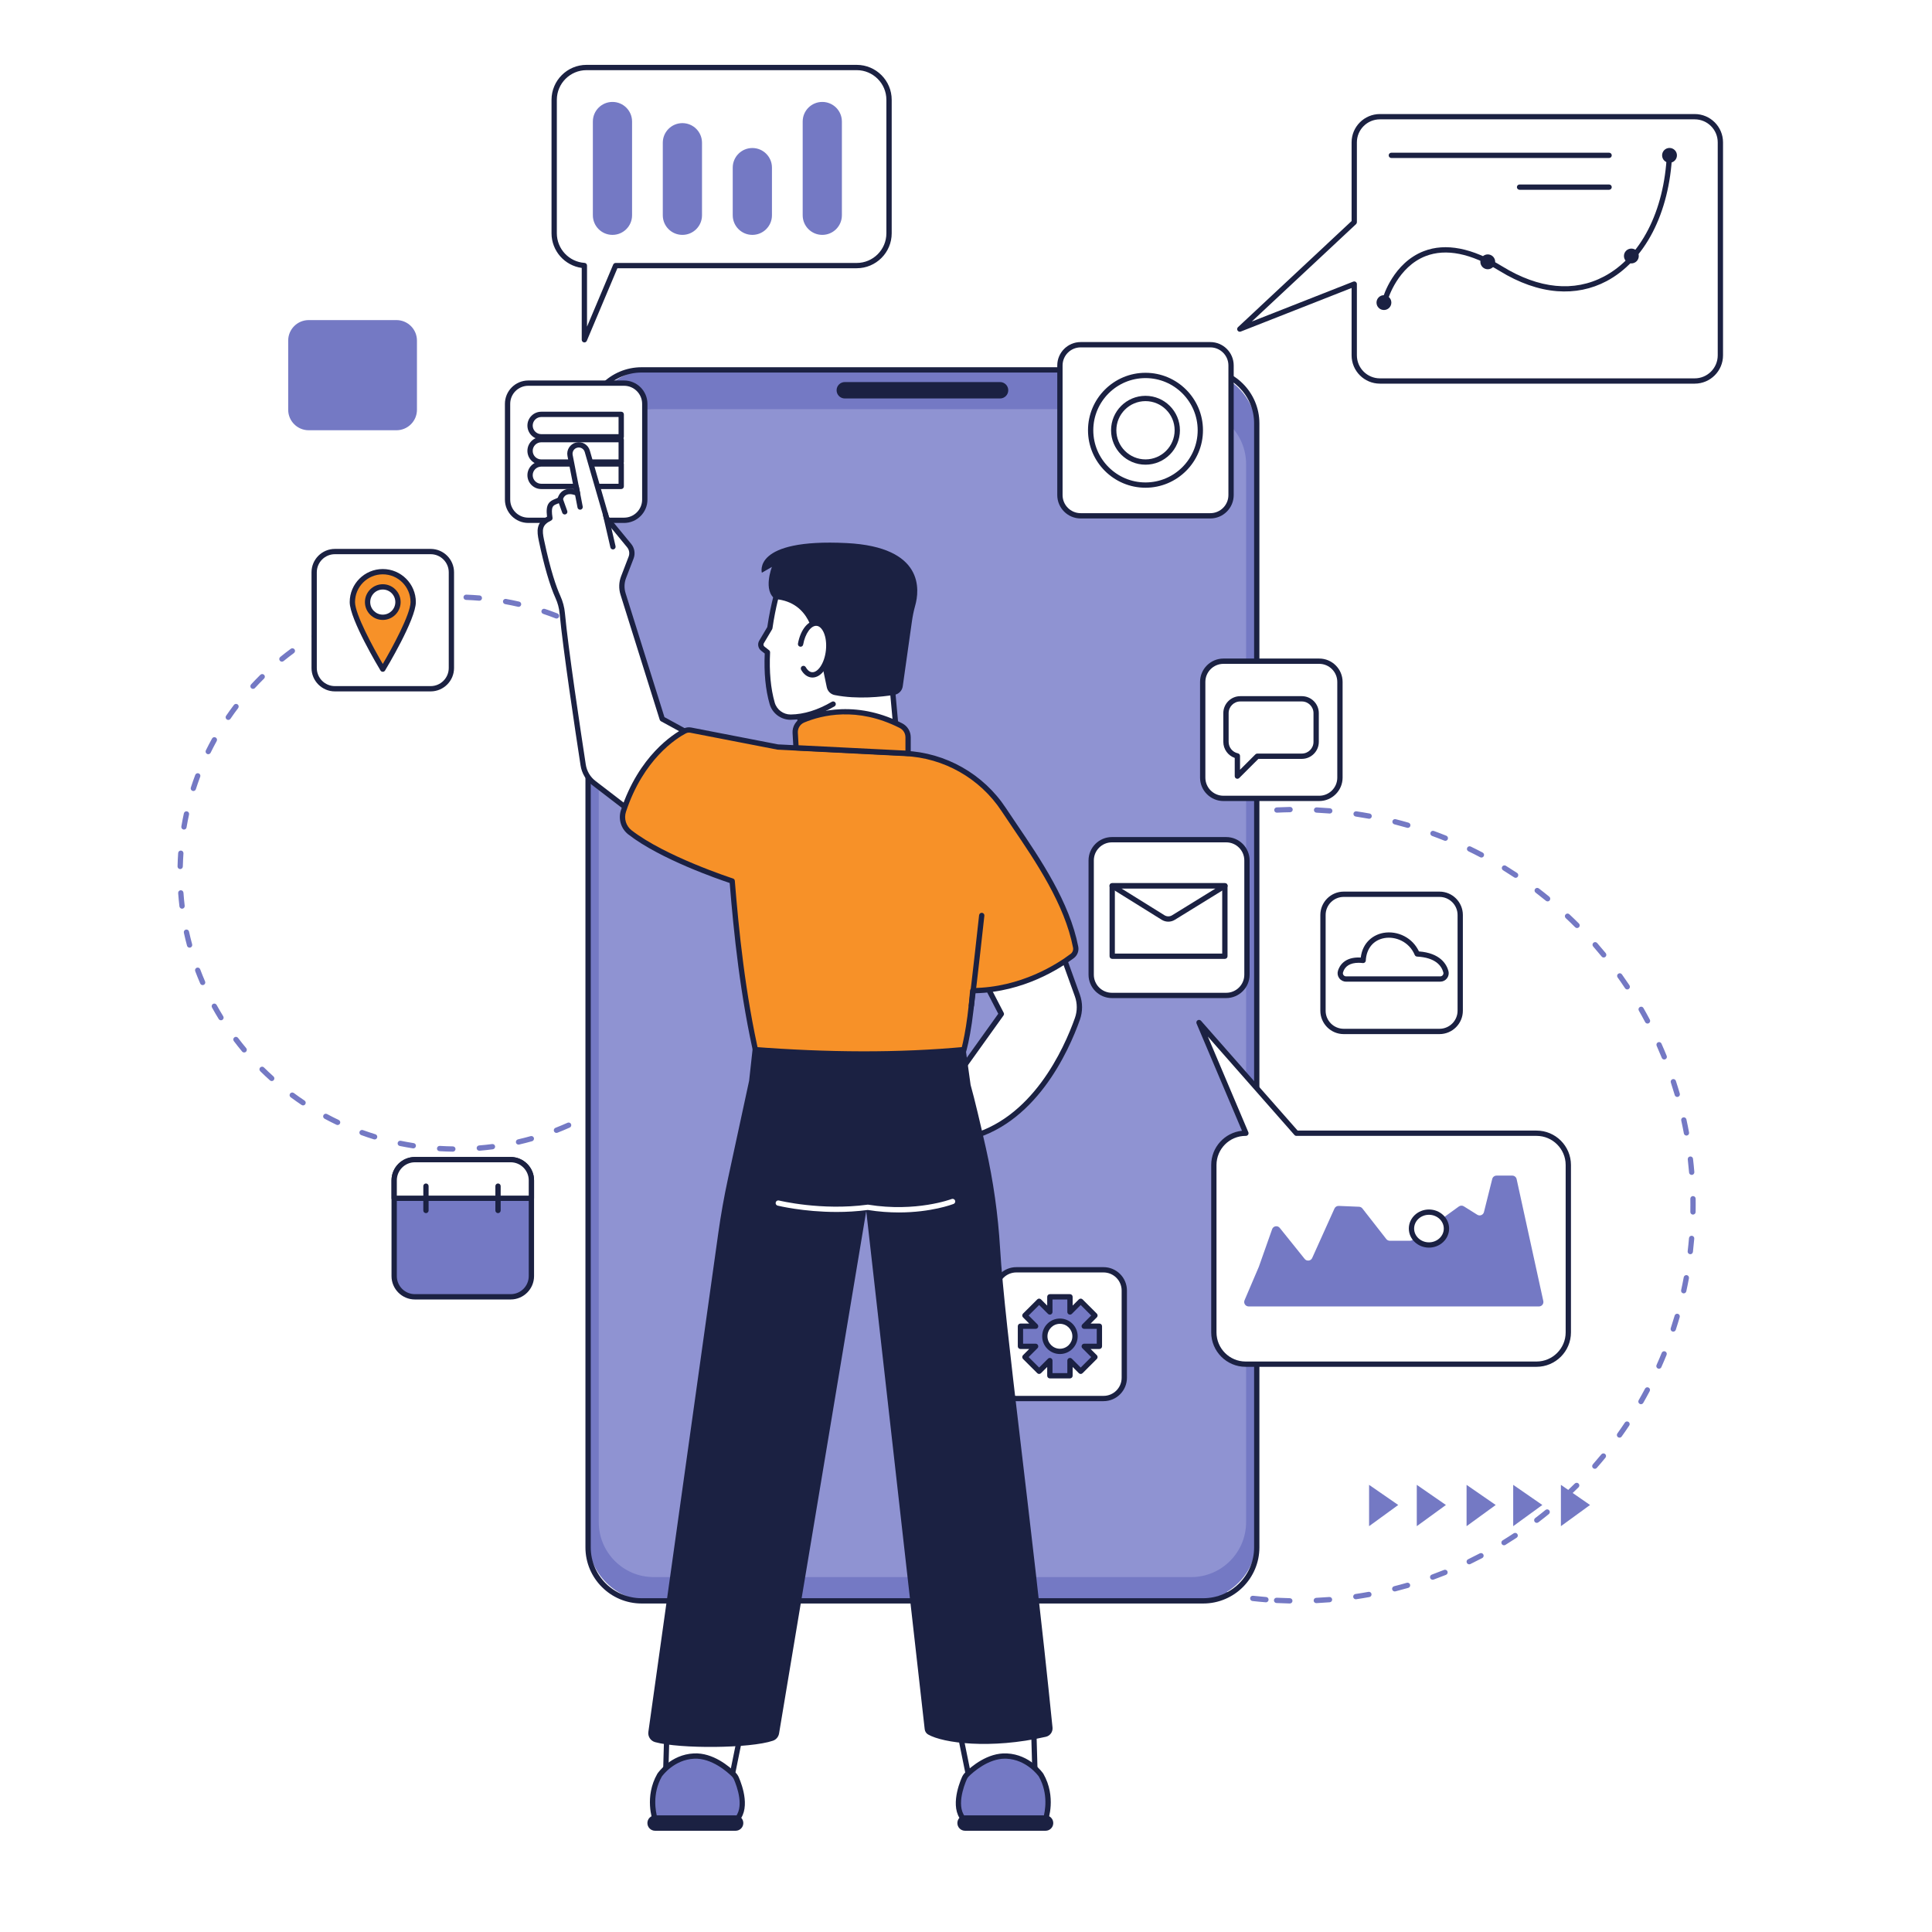 <svg xmlns="http://www.w3.org/2000/svg" xmlns:xlink="http://www.w3.org/1999/xlink" width="500" zoomAndPan="magnify" viewBox="0 0 375 375" height="500" preserveAspectRatio="xMidYMid meet" version="1.0"><defs><clipPath id="b84cb4eece"><path d="M 34.453 115 L 143 115 L 143 224 L 34.453 224 Z M 34.453 115 " clip-rule="nonzero"/></clipPath><clipPath id="0c11c8bc73"><path d="M 240.027 22 L 334.438 22 L 334.438 74.609 L 240.027 74.609 Z M 240.027 22 " clip-rule="nonzero"/></clipPath><clipPath id="a3277d2d64"><path d="M 107 12.59 L 174 12.59 L 174 67 L 107 67 Z M 107 12.59 " clip-rule="nonzero"/></clipPath><clipPath id="3fcecf2af6"><path d="M 185.703 352.312 L 204.531 352.312 L 204.531 355.34 L 185.703 355.34 Z M 185.703 352.312 " clip-rule="nonzero"/></clipPath><clipPath id="d921d44abd"><path d="M 125.516 352.312 L 144.344 352.312 L 144.344 355.34 L 125.516 355.34 Z M 125.516 352.312 " clip-rule="nonzero"/></clipPath></defs><rect x="-37.5" width="450" fill="#ffffff" y="-37.5" height="450" fill-opacity="1"/><rect x="-37.5" width="450" fill="#ffffff" y="-37.5" height="450" fill-opacity="1"/><g clip-path="url(#b84cb4eece)"><path fill="#7479c4" d="M 93.043 116.598 C 93.031 116.598 93.016 116.598 93 116.598 C 92.16 116.527 91.305 116.477 90.461 116.445 C 90.176 116.438 89.953 116.199 89.965 115.914 C 89.973 115.633 90.211 115.41 90.496 115.418 C 91.355 115.449 92.227 115.5 93.086 115.574 C 93.367 115.594 93.578 115.844 93.555 116.129 C 93.535 116.395 93.309 116.598 93.043 116.598 Z M 82.777 116.719 C 82.52 116.719 82.293 116.523 82.266 116.258 C 82.234 115.977 82.441 115.723 82.723 115.695 C 83.578 115.602 84.449 115.531 85.309 115.48 C 85.594 115.461 85.836 115.68 85.852 115.961 C 85.867 116.246 85.652 116.488 85.367 116.504 C 84.523 116.555 83.672 116.625 82.832 116.715 C 82.812 116.719 82.797 116.719 82.777 116.719 Z M 100.656 117.789 C 100.617 117.789 100.578 117.781 100.539 117.773 C 99.715 117.586 98.875 117.41 98.047 117.262 C 97.766 117.211 97.582 116.941 97.633 116.664 C 97.68 116.383 97.949 116.199 98.227 116.25 C 99.074 116.402 99.93 116.578 100.77 116.773 C 101.047 116.836 101.219 117.113 101.156 117.387 C 101.102 117.625 100.891 117.789 100.656 117.789 Z M 75.195 118.086 C 74.969 118.086 74.758 117.934 74.699 117.699 C 74.629 117.426 74.793 117.145 75.07 117.074 C 75.902 116.859 76.754 116.664 77.598 116.492 C 77.875 116.434 78.148 116.613 78.203 116.891 C 78.262 117.168 78.082 117.441 77.805 117.5 C 76.977 117.668 76.141 117.863 75.324 118.07 C 75.281 118.082 75.238 118.086 75.195 118.086 Z M 108.02 120.062 C 107.957 120.062 107.895 120.051 107.836 120.027 C 107.047 119.719 106.238 119.426 105.434 119.156 C 105.168 119.066 105.02 118.773 105.113 118.508 C 105.203 118.238 105.492 118.094 105.762 118.184 C 106.582 118.457 107.402 118.754 108.207 119.07 C 108.473 119.172 108.602 119.473 108.5 119.734 C 108.422 119.938 108.227 120.062 108.02 120.062 Z M 67.898 120.531 C 67.695 120.531 67.504 120.414 67.422 120.215 C 67.312 119.953 67.438 119.652 67.699 119.543 C 68.492 119.215 69.305 118.898 70.109 118.605 C 70.379 118.508 70.672 118.645 70.77 118.914 C 70.867 119.18 70.73 119.473 70.461 119.57 C 69.668 119.859 68.875 120.168 68.098 120.492 C 68.031 120.52 67.965 120.531 67.898 120.531 Z M 114.98 123.379 C 114.895 123.379 114.805 123.355 114.727 123.309 C 113.992 122.891 113.234 122.484 112.48 122.105 C 112.227 121.977 112.125 121.668 112.254 121.414 C 112.383 121.16 112.691 121.059 112.945 121.188 C 113.715 121.578 114.484 121.988 115.234 122.418 C 115.48 122.559 115.566 122.871 115.426 123.117 C 115.332 123.281 115.156 123.379 114.98 123.379 Z M 61.027 124.004 C 60.852 124.004 60.68 123.914 60.586 123.754 C 60.438 123.512 60.516 123.195 60.762 123.051 C 61.5 122.605 62.258 122.18 63.016 121.77 C 63.266 121.637 63.578 121.73 63.711 121.98 C 63.844 122.234 63.75 122.543 63.5 122.68 C 62.758 123.074 62.016 123.496 61.289 123.934 C 61.207 123.98 61.117 124.004 61.027 124.004 Z M 121.387 127.656 C 121.277 127.656 121.168 127.621 121.074 127.547 C 120.406 127.027 119.715 126.52 119.023 126.035 C 118.793 125.871 118.738 125.551 118.898 125.316 C 119.062 125.086 119.383 125.031 119.617 125.191 C 120.32 125.688 121.023 126.207 121.703 126.734 C 121.93 126.91 121.969 127.234 121.793 127.457 C 121.695 127.586 121.543 127.656 121.387 127.656 Z M 54.719 128.43 C 54.57 128.43 54.422 128.363 54.32 128.242 C 54.141 128.02 54.176 127.695 54.395 127.516 C 55.062 126.973 55.75 126.438 56.445 125.926 C 56.672 125.758 56.996 125.809 57.164 126.035 C 57.332 126.262 57.281 126.586 57.055 126.754 C 56.375 127.254 55.699 127.781 55.043 128.316 C 54.949 128.391 54.836 128.43 54.719 128.43 Z M 127.121 132.805 C 126.984 132.805 126.852 132.754 126.75 132.648 C 126.164 132.039 125.555 131.438 124.938 130.859 C 124.734 130.664 124.723 130.34 124.918 130.133 C 125.113 129.926 125.438 129.914 125.645 130.109 C 126.27 130.699 126.891 131.312 127.488 131.934 C 127.688 132.141 127.68 132.465 127.477 132.66 C 127.375 132.758 127.25 132.805 127.121 132.805 Z M 49.109 133.711 C 48.984 133.711 48.859 133.664 48.762 133.574 C 48.551 133.383 48.539 133.059 48.73 132.848 C 49.312 132.215 49.922 131.586 50.535 130.98 C 50.734 130.781 51.062 130.785 51.262 130.988 C 51.461 131.188 51.457 131.516 51.258 131.711 C 50.656 132.309 50.059 132.922 49.488 133.543 C 49.387 133.652 49.246 133.711 49.109 133.711 Z M 132.055 138.719 C 131.898 138.719 131.738 138.645 131.637 138.504 C 131.145 137.82 130.629 137.137 130.105 136.477 C 129.926 136.254 129.965 135.93 130.188 135.754 C 130.41 135.578 130.73 135.613 130.91 135.836 C 131.445 136.508 131.973 137.207 132.473 137.902 C 132.641 138.133 132.586 138.453 132.355 138.621 C 132.266 138.684 132.16 138.719 132.055 138.719 Z M 44.309 139.738 C 44.207 139.738 44.105 139.707 44.02 139.648 C 43.785 139.488 43.723 139.168 43.883 138.934 C 44.371 138.223 44.883 137.516 45.402 136.828 C 45.574 136.602 45.898 136.555 46.125 136.727 C 46.352 136.898 46.395 137.219 46.223 137.449 C 45.711 138.121 45.211 138.816 44.734 139.516 C 44.633 139.66 44.473 139.738 44.309 139.738 Z M 136.094 145.273 C 135.91 145.273 135.73 145.172 135.641 144.996 C 135.25 144.25 134.836 143.5 134.41 142.77 C 134.27 142.523 134.352 142.211 134.598 142.066 C 134.84 141.926 135.156 142.008 135.301 142.254 C 135.734 142.996 136.152 143.758 136.551 144.52 C 136.684 144.773 136.586 145.082 136.332 145.215 C 136.258 145.254 136.176 145.273 136.094 145.273 Z M 40.418 146.391 C 40.344 146.391 40.266 146.375 40.195 146.34 C 39.938 146.215 39.832 145.906 39.957 145.652 C 40.34 144.875 40.742 144.102 41.16 143.348 C 41.297 143.098 41.609 143.008 41.859 143.145 C 42.109 143.281 42.199 143.594 42.059 143.844 C 41.652 144.586 41.254 145.344 40.883 146.105 C 40.793 146.285 40.609 146.391 40.418 146.391 Z M 139.152 152.344 C 138.938 152.344 138.738 152.211 138.664 151.996 C 138.387 151.203 138.086 150.398 137.77 149.617 C 137.664 149.352 137.789 149.051 138.055 148.949 C 138.316 148.84 138.617 148.969 138.723 149.23 C 139.047 150.031 139.352 150.848 139.637 151.66 C 139.73 151.926 139.586 152.219 139.32 152.312 C 139.262 152.336 139.207 152.344 139.152 152.344 Z M 37.531 153.539 C 37.477 153.539 37.426 153.531 37.371 153.512 C 37.102 153.426 36.953 153.137 37.039 152.867 C 37.305 152.043 37.594 151.219 37.898 150.41 C 38 150.145 38.293 150.012 38.562 150.109 C 38.828 150.211 38.961 150.508 38.859 150.773 C 38.562 151.566 38.277 152.375 38.02 153.18 C 37.949 153.398 37.746 153.539 37.531 153.539 Z M 141.152 159.781 C 140.91 159.781 140.695 159.609 140.648 159.363 C 140.488 158.531 140.305 157.695 140.105 156.875 C 140.039 156.602 140.207 156.324 140.484 156.258 C 140.758 156.188 141.039 156.359 141.105 156.633 C 141.309 157.469 141.492 158.324 141.656 159.168 C 141.711 159.445 141.527 159.715 141.25 159.77 C 141.215 159.777 141.184 159.781 141.152 159.781 Z M 35.707 161.02 C 35.68 161.02 35.648 161.02 35.621 161.012 C 35.34 160.965 35.152 160.699 35.199 160.422 C 35.34 159.57 35.508 158.715 35.691 157.875 C 35.75 157.598 36.023 157.422 36.301 157.484 C 36.578 157.543 36.754 157.816 36.695 158.094 C 36.516 158.918 36.352 159.758 36.211 160.59 C 36.172 160.844 35.953 161.02 35.707 161.02 Z M 142.062 167.426 C 141.789 167.426 141.562 167.215 141.547 166.938 C 141.508 166.09 141.449 165.238 141.367 164.398 C 141.344 164.117 141.551 163.867 141.832 163.84 C 142.117 163.812 142.367 164.02 142.395 164.301 C 142.473 165.156 142.535 166.027 142.574 166.891 C 142.59 167.172 142.371 167.414 142.086 167.426 C 142.078 167.426 142.07 167.426 142.062 167.426 Z M 34.977 168.688 C 34.973 168.688 34.969 168.688 34.961 168.688 C 34.68 168.68 34.453 168.445 34.461 168.16 C 34.48 167.301 34.523 166.43 34.582 165.57 C 34.605 165.289 34.848 165.074 35.133 165.094 C 35.418 165.113 35.629 165.359 35.609 165.645 C 35.551 166.484 35.508 167.34 35.488 168.184 C 35.484 168.465 35.254 168.688 34.977 168.688 Z M 142.062 172.543 C 142.055 172.543 142.043 172.543 142.035 172.543 C 141.754 172.531 141.535 172.289 141.547 172.008 C 141.586 171.164 141.605 170.309 141.605 169.461 C 141.605 169.18 141.836 168.949 142.121 168.949 C 142.406 168.949 142.637 169.18 142.637 169.461 C 142.637 170.324 142.613 171.195 142.574 172.055 C 142.562 172.332 142.336 172.543 142.062 172.543 Z M 35.336 176.379 C 35.082 176.379 34.859 176.188 34.828 175.926 C 34.727 175.074 34.645 174.207 34.582 173.348 C 34.562 173.062 34.777 172.816 35.059 172.797 C 35.344 172.777 35.59 172.988 35.609 173.273 C 35.668 174.117 35.75 174.969 35.848 175.805 C 35.883 176.086 35.68 176.344 35.398 176.379 C 35.379 176.379 35.359 176.379 35.336 176.379 Z M 141.148 180.191 C 141.117 180.191 141.082 180.191 141.051 180.184 C 140.773 180.129 140.59 179.859 140.645 179.582 C 140.805 178.754 140.945 177.906 141.066 177.07 C 141.105 176.789 141.367 176.594 141.648 176.637 C 141.93 176.676 142.125 176.938 142.086 177.219 C 141.961 178.07 141.816 178.934 141.652 179.777 C 141.605 180.02 141.391 180.191 141.148 180.191 Z M 36.797 183.941 C 36.57 183.941 36.363 183.789 36.301 183.562 C 36.078 182.73 35.871 181.883 35.688 181.043 C 35.629 180.762 35.805 180.492 36.082 180.43 C 36.359 180.371 36.633 180.543 36.691 180.824 C 36.875 181.648 37.074 182.48 37.297 183.297 C 37.371 183.566 37.207 183.852 36.934 183.926 C 36.887 183.938 36.844 183.941 36.797 183.941 Z M 139.145 187.629 C 139.09 187.629 139.031 187.621 138.977 187.602 C 138.707 187.508 138.566 187.215 138.66 186.945 C 138.938 186.148 139.199 185.332 139.438 184.523 C 139.52 184.254 139.805 184.098 140.078 184.176 C 140.352 184.258 140.504 184.543 140.426 184.816 C 140.18 185.641 139.914 186.469 139.629 187.285 C 139.555 187.496 139.355 187.629 139.145 187.629 Z M 39.336 191.207 C 39.137 191.207 38.945 191.094 38.863 190.898 C 38.52 190.109 38.195 189.305 37.891 188.5 C 37.793 188.234 37.926 187.938 38.191 187.836 C 38.457 187.738 38.754 187.871 38.855 188.137 C 39.152 188.926 39.473 189.719 39.805 190.492 C 39.918 190.75 39.797 191.055 39.539 191.168 C 39.473 191.195 39.402 191.207 39.336 191.207 Z M 136.086 194.703 C 136.004 194.703 135.922 194.684 135.848 194.645 C 135.594 194.512 135.496 194.203 135.629 193.949 C 136.02 193.199 136.398 192.43 136.75 191.664 C 136.871 191.406 137.176 191.293 137.434 191.41 C 137.691 191.531 137.805 191.836 137.688 192.094 C 137.324 192.875 136.938 193.66 136.539 194.426 C 136.449 194.602 136.27 194.703 136.086 194.703 Z M 42.891 198.035 C 42.719 198.035 42.551 197.949 42.453 197.793 C 42 197.059 41.562 196.309 41.148 195.555 C 41.012 195.305 41.102 194.996 41.348 194.855 C 41.598 194.719 41.91 194.809 42.047 195.059 C 42.453 195.797 42.887 196.535 43.328 197.254 C 43.477 197.496 43.402 197.812 43.16 197.961 C 43.078 198.012 42.984 198.035 42.891 198.035 Z M 132.039 201.262 C 131.934 201.262 131.828 201.23 131.738 201.164 C 131.508 200.996 131.457 200.676 131.621 200.445 C 132.117 199.762 132.602 199.055 133.062 198.344 C 133.215 198.105 133.535 198.039 133.773 198.195 C 134.012 198.348 134.078 198.668 133.922 198.906 C 133.453 199.629 132.961 200.348 132.457 201.047 C 132.355 201.188 132.199 201.262 132.039 201.262 Z M 47.391 204.285 C 47.246 204.285 47.098 204.223 46.996 204.102 C 46.445 203.441 45.902 202.758 45.383 202.074 C 45.211 201.848 45.258 201.523 45.484 201.355 C 45.711 201.18 46.031 201.227 46.203 201.453 C 46.715 202.125 47.246 202.793 47.789 203.441 C 47.969 203.66 47.941 203.984 47.723 204.168 C 47.625 204.25 47.508 204.285 47.391 204.285 Z M 127.098 207.172 C 126.969 207.172 126.84 207.125 126.742 207.027 C 126.535 206.832 126.531 206.504 126.727 206.301 C 127.312 205.691 127.895 205.062 128.453 204.426 C 128.641 204.215 128.965 204.191 129.176 204.379 C 129.391 204.566 129.414 204.891 129.227 205.105 C 128.656 205.754 128.066 206.395 127.469 207.016 C 127.367 207.121 127.234 207.172 127.098 207.172 Z M 52.742 209.832 C 52.617 209.832 52.496 209.789 52.398 209.699 C 51.758 209.125 51.121 208.527 50.508 207.918 C 50.309 207.723 50.305 207.395 50.504 207.195 C 50.703 206.992 51.031 206.988 51.234 207.191 C 51.832 207.785 52.457 208.371 53.086 208.934 C 53.297 209.125 53.312 209.449 53.125 209.66 C 53.023 209.773 52.883 209.832 52.742 209.832 Z M 121.367 212.316 C 121.211 212.316 121.059 212.25 120.957 212.117 C 120.785 211.895 120.824 211.57 121.051 211.395 C 121.719 210.879 122.379 210.34 123.023 209.789 C 123.238 209.605 123.562 209.629 123.746 209.844 C 123.934 210.062 123.906 210.387 123.691 210.57 C 123.035 211.129 122.359 211.68 121.68 212.207 C 121.586 212.281 121.477 212.316 121.367 212.316 Z M 58.828 214.559 C 58.73 214.559 58.629 214.531 58.543 214.473 C 57.824 213.992 57.113 213.492 56.418 212.98 C 56.191 212.812 56.141 212.488 56.309 212.262 C 56.48 212.031 56.801 211.984 57.031 212.152 C 57.711 212.656 58.41 213.148 59.113 213.617 C 59.352 213.773 59.414 214.094 59.254 214.328 C 59.156 214.477 58.992 214.559 58.828 214.559 Z M 114.957 216.59 C 114.781 216.59 114.605 216.496 114.512 216.328 C 114.371 216.082 114.457 215.77 114.703 215.629 C 115.438 215.215 116.172 214.773 116.883 214.32 C 117.125 214.168 117.441 214.242 117.594 214.48 C 117.746 214.719 117.676 215.039 117.434 215.191 C 116.707 215.648 115.961 216.098 115.211 216.523 C 115.133 216.566 115.043 216.59 114.957 216.59 Z M 65.531 218.363 C 65.457 218.363 65.383 218.348 65.309 218.316 C 64.531 217.945 63.75 217.551 62.992 217.141 C 62.742 217.008 62.648 216.695 62.781 216.445 C 62.914 216.195 63.227 216.102 63.477 216.234 C 64.223 216.637 64.988 217.023 65.75 217.387 C 66.008 217.508 66.117 217.816 65.996 218.07 C 65.906 218.258 65.723 218.363 65.531 218.363 Z M 108.008 219.898 C 107.801 219.898 107.605 219.773 107.527 219.57 C 107.426 219.305 107.555 219.008 107.82 218.906 C 108.605 218.598 109.395 218.27 110.164 217.926 C 110.422 217.809 110.727 217.926 110.84 218.184 C 110.957 218.441 110.84 218.746 110.582 218.863 C 109.797 219.215 108.992 219.551 108.195 219.863 C 108.133 219.887 108.07 219.898 108.008 219.898 Z M 72.715 221.168 C 72.664 221.168 72.613 221.16 72.562 221.145 C 71.738 220.891 70.91 220.609 70.098 220.316 C 69.828 220.219 69.691 219.926 69.789 219.656 C 69.887 219.391 70.18 219.254 70.449 219.352 C 71.242 219.641 72.059 219.91 72.867 220.16 C 73.137 220.246 73.289 220.531 73.207 220.805 C 73.137 221.023 72.934 221.168 72.715 221.168 Z M 100.645 222.168 C 100.41 222.168 100.199 222.008 100.145 221.77 C 100.082 221.492 100.254 221.219 100.531 221.152 C 101.352 220.965 102.184 220.75 102.996 220.523 C 103.27 220.445 103.551 220.602 103.629 220.875 C 103.707 221.148 103.547 221.434 103.273 221.512 C 102.445 221.746 101.602 221.961 100.762 222.156 C 100.723 222.164 100.684 222.168 100.645 222.168 Z M 80.223 222.902 C 80.195 222.902 80.168 222.898 80.141 222.895 C 79.293 222.762 78.434 222.605 77.59 222.434 C 77.309 222.375 77.133 222.102 77.188 221.824 C 77.246 221.547 77.516 221.367 77.797 221.426 C 78.621 221.594 79.465 221.75 80.301 221.879 C 80.582 221.922 80.773 222.184 80.73 222.465 C 80.691 222.719 80.473 222.902 80.223 222.902 Z M 93.031 223.355 C 92.77 223.355 92.543 223.152 92.52 222.887 C 92.496 222.602 92.707 222.352 92.992 222.328 C 93.836 222.262 94.688 222.168 95.523 222.059 C 95.805 222.023 96.062 222.219 96.098 222.5 C 96.137 222.785 95.938 223.039 95.656 223.078 C 94.805 223.191 93.938 223.285 93.078 223.355 C 93.062 223.355 93.047 223.355 93.031 223.355 Z M 87.898 223.539 C 87.895 223.539 87.895 223.539 87.891 223.539 C 87.031 223.527 86.156 223.496 85.301 223.445 C 85.016 223.43 84.801 223.188 84.816 222.902 C 84.832 222.621 85.078 222.402 85.359 222.418 C 86.203 222.469 87.059 222.5 87.902 222.512 C 88.188 222.516 88.414 222.746 88.414 223.031 C 88.41 223.312 88.18 223.539 87.898 223.539 " fill-opacity="1" fill-rule="nonzero"/></g><path fill="#7479c4" d="M 247.84 157.738 C 247.566 157.738 247.34 157.527 247.324 157.254 C 247.312 156.969 247.531 156.727 247.812 156.715 C 248.668 156.672 249.535 156.641 250.395 156.625 C 250.676 156.621 250.914 156.848 250.918 157.133 C 250.922 157.414 250.699 157.648 250.41 157.656 C 249.566 157.668 248.707 157.695 247.863 157.738 C 247.855 157.738 247.848 157.738 247.84 157.738 Z M 258.109 157.906 C 258.098 157.906 258.082 157.906 258.066 157.906 L 257.824 157.887 C 257.059 157.824 256.285 157.777 255.52 157.738 C 255.234 157.723 255.02 157.48 255.031 157.199 C 255.047 156.918 255.285 156.699 255.57 156.711 C 256.344 156.75 257.133 156.801 257.906 156.863 L 258.152 156.883 C 258.438 156.906 258.645 157.152 258.621 157.438 C 258.598 157.703 258.375 157.906 258.109 157.906 Z M 240.172 158.516 C 239.918 158.516 239.699 158.332 239.664 158.078 C 239.621 157.797 239.812 157.535 240.094 157.492 C 240.941 157.363 241.805 157.246 242.656 157.145 C 242.938 157.109 243.195 157.312 243.23 157.594 C 243.262 157.879 243.062 158.133 242.777 158.168 C 241.938 158.266 241.086 158.379 240.25 158.508 C 240.223 158.512 240.195 158.516 240.172 158.516 Z M 265.75 158.922 C 265.719 158.922 265.688 158.918 265.656 158.91 C 264.824 158.758 263.977 158.617 263.141 158.492 C 262.859 158.449 262.664 158.188 262.707 157.906 C 262.746 157.629 263.012 157.434 263.289 157.477 C 264.141 157.602 265 157.746 265.844 157.902 C 266.121 157.953 266.309 158.219 266.254 158.5 C 266.211 158.746 265.996 158.922 265.75 158.922 Z M 232.621 160.055 C 232.391 160.055 232.18 159.902 232.121 159.672 C 232.051 159.395 232.215 159.113 232.492 159.043 C 233.32 158.832 234.168 158.629 235.008 158.441 C 235.285 158.379 235.559 158.555 235.621 158.832 C 235.684 159.109 235.508 159.383 235.23 159.445 C 234.402 159.629 233.566 159.828 232.746 160.039 C 232.703 160.051 232.66 160.055 232.621 160.055 Z M 273.254 160.688 C 273.203 160.688 273.156 160.684 273.109 160.668 C 272.297 160.434 271.465 160.211 270.645 160 C 270.371 159.93 270.203 159.648 270.273 159.375 C 270.344 159.098 270.621 158.934 270.898 159.004 C 271.73 159.215 272.57 159.441 273.395 159.68 C 273.668 159.762 273.824 160.047 273.746 160.316 C 273.68 160.543 273.477 160.688 273.254 160.688 Z M 225.273 162.348 C 225.062 162.348 224.867 162.219 224.793 162.012 C 224.695 161.746 224.828 161.449 225.098 161.352 C 225.898 161.055 226.719 160.77 227.531 160.5 C 227.801 160.41 228.094 160.559 228.18 160.828 C 228.273 161.098 228.125 161.387 227.855 161.477 C 227.051 161.742 226.246 162.023 225.453 162.316 C 225.395 162.336 225.332 162.348 225.273 162.348 Z M 280.535 163.207 C 280.473 163.207 280.41 163.191 280.344 163.168 C 279.559 162.852 278.758 162.543 277.961 162.254 C 277.695 162.156 277.559 161.859 277.656 161.594 C 277.75 161.328 278.047 161.191 278.312 161.289 C 279.121 161.582 279.934 161.895 280.73 162.215 C 280.992 162.32 281.121 162.621 281.016 162.883 C 280.934 163.082 280.742 163.207 280.535 163.207 Z M 218.191 165.367 C 218 165.367 217.82 165.262 217.73 165.078 C 217.605 164.824 217.711 164.516 217.969 164.395 C 218.738 164.016 219.527 163.648 220.309 163.301 C 220.566 163.184 220.871 163.301 220.984 163.559 C 221.102 163.816 220.984 164.125 220.727 164.238 C 219.953 164.582 219.18 164.945 218.418 165.316 C 218.344 165.352 218.266 165.367 218.191 165.367 Z M 287.543 166.449 C 287.461 166.449 287.383 166.43 287.305 166.391 C 286.551 165.992 285.781 165.605 285.02 165.238 C 284.762 165.113 284.656 164.809 284.781 164.551 C 284.902 164.297 285.211 164.188 285.465 164.312 C 286.242 164.684 287.02 165.078 287.781 165.48 C 288.035 165.613 288.129 165.922 287.996 166.176 C 287.906 166.348 287.727 166.449 287.543 166.449 Z M 211.445 169.086 C 211.273 169.086 211.105 168.996 211.008 168.84 C 210.859 168.602 210.934 168.281 211.176 168.133 C 211.906 167.684 212.652 167.238 213.395 166.809 C 213.641 166.668 213.957 166.754 214.098 167.004 C 214.238 167.25 214.152 167.562 213.906 167.703 C 213.172 168.121 212.434 168.562 211.715 169.008 C 211.633 169.059 211.539 169.086 211.445 169.086 Z M 294.184 170.383 C 294.086 170.383 293.984 170.355 293.898 170.297 C 293.191 169.828 292.465 169.363 291.742 168.918 C 291.5 168.773 291.426 168.457 291.574 168.215 C 291.723 167.969 292.043 167.895 292.281 168.043 C 293.016 168.496 293.75 168.965 294.469 169.438 C 294.703 169.594 294.77 169.914 294.609 170.152 C 294.512 170.301 294.348 170.383 294.184 170.383 Z M 205.102 173.457 C 204.945 173.457 204.793 173.387 204.691 173.254 C 204.52 173.031 204.562 172.707 204.789 172.535 C 205.469 172.016 206.168 171.496 206.867 170.996 C 207.098 170.832 207.418 170.887 207.586 171.117 C 207.75 171.348 207.695 171.668 207.465 171.832 C 206.777 172.328 206.086 172.836 205.414 173.352 C 205.32 173.422 205.211 173.457 205.102 173.457 Z M 300.391 174.961 C 300.277 174.961 300.16 174.922 300.062 174.844 C 299.406 174.305 298.73 173.773 298.059 173.258 C 297.832 173.086 297.789 172.762 297.961 172.539 C 298.137 172.312 298.457 172.27 298.684 172.441 C 299.367 172.961 300.051 173.504 300.715 174.047 C 300.934 174.227 300.965 174.551 300.789 174.77 C 300.688 174.895 300.539 174.961 300.391 174.961 Z M 199.223 178.441 C 199.086 178.441 198.949 178.387 198.848 178.281 C 198.652 178.074 198.664 177.746 198.871 177.555 C 199.496 176.965 200.141 176.383 200.785 175.816 C 201 175.629 201.324 175.648 201.512 175.863 C 201.699 176.078 201.68 176.398 201.465 176.586 C 200.828 177.148 200.191 177.723 199.574 178.301 C 199.477 178.395 199.348 178.441 199.223 178.441 Z M 306.105 180.133 C 305.977 180.133 305.844 180.082 305.742 179.984 C 305.145 179.383 304.527 178.785 303.906 178.207 C 303.699 178.012 303.688 177.688 303.883 177.48 C 304.078 177.273 304.402 177.262 304.609 177.457 C 305.238 178.043 305.863 178.648 306.473 179.258 C 306.672 179.457 306.672 179.781 306.473 179.984 C 306.371 180.082 306.238 180.133 306.105 180.133 Z M 193.867 183.988 C 193.746 183.988 193.629 183.949 193.531 183.863 C 193.316 183.676 193.293 183.352 193.48 183.137 C 194.047 182.492 194.629 181.844 195.215 181.215 C 195.41 181.008 195.734 180.996 195.941 181.191 C 196.148 181.387 196.16 181.707 195.969 181.918 C 195.387 182.539 194.812 183.176 194.254 183.812 C 194.152 183.93 194.012 183.988 193.867 183.988 Z M 311.277 185.852 C 311.129 185.852 310.98 185.785 310.879 185.66 C 310.34 185.004 309.785 184.348 309.23 183.711 C 309.043 183.5 309.066 183.172 309.277 182.988 C 309.492 182.801 309.816 182.82 310.004 183.035 C 310.57 183.68 311.133 184.348 311.676 185.008 C 311.855 185.23 311.82 185.555 311.602 185.734 C 311.508 185.812 311.391 185.852 311.277 185.852 Z M 189.094 190.047 C 188.988 190.047 188.887 190.016 188.793 189.949 C 188.562 189.789 188.508 189.465 188.672 189.234 C 189.172 188.531 189.688 187.832 190.207 187.148 C 190.379 186.922 190.703 186.879 190.93 187.051 C 191.156 187.223 191.199 187.543 191.027 187.77 C 190.512 188.445 190.004 189.137 189.512 189.828 C 189.414 189.969 189.254 190.047 189.094 190.047 Z M 315.852 192.051 C 315.684 192.051 315.52 191.969 315.422 191.82 C 314.953 191.113 314.469 190.406 313.977 189.719 C 313.812 189.484 313.863 189.164 314.098 189 C 314.328 188.836 314.648 188.891 314.812 189.121 C 315.312 189.82 315.805 190.539 316.281 191.25 C 316.438 191.488 316.371 191.805 316.133 191.965 C 316.047 192.023 315.949 192.051 315.852 192.051 Z M 184.949 196.555 C 184.863 196.555 184.773 196.531 184.695 196.484 C 184.449 196.344 184.359 196.031 184.5 195.785 C 184.926 195.039 185.371 194.285 185.82 193.555 C 185.969 193.312 186.285 193.234 186.527 193.383 C 186.77 193.531 186.844 193.848 186.695 194.09 C 186.254 194.812 185.816 195.555 185.395 196.293 C 185.301 196.461 185.129 196.555 184.949 196.555 Z M 319.781 198.672 C 319.598 198.672 319.418 198.574 319.328 198.398 C 318.934 197.652 318.52 196.898 318.098 196.164 C 317.957 195.918 318.043 195.605 318.289 195.465 C 318.535 195.324 318.852 195.406 318.992 195.656 C 319.418 196.398 319.836 197.16 320.234 197.918 C 320.371 198.168 320.273 198.48 320.023 198.613 C 319.945 198.652 319.863 198.672 319.781 198.672 Z M 181.48 203.449 C 181.41 203.449 181.34 203.434 181.273 203.402 C 181.012 203.289 180.895 202.984 181.008 202.727 C 181.355 201.941 181.723 201.148 182.098 200.371 C 182.219 200.117 182.527 200.008 182.781 200.133 C 183.039 200.254 183.145 200.562 183.023 200.82 C 182.652 201.582 182.293 202.367 181.949 203.141 C 181.863 203.336 181.676 203.449 181.48 203.449 Z M 323.027 205.652 C 322.824 205.652 322.633 205.531 322.551 205.332 C 322.234 204.551 321.898 203.758 321.555 202.988 C 321.441 202.727 321.555 202.426 321.816 202.309 C 322.078 202.191 322.379 202.309 322.492 202.57 C 322.844 203.352 323.184 204.152 323.504 204.945 C 323.613 205.207 323.484 205.508 323.223 205.613 C 323.156 205.641 323.094 205.652 323.027 205.652 Z M 178.73 210.648 C 178.68 210.648 178.625 210.637 178.57 210.621 C 178.301 210.535 178.152 210.242 178.242 209.973 C 178.508 209.156 178.789 208.332 179.082 207.527 C 179.18 207.262 179.473 207.121 179.742 207.219 C 180.008 207.316 180.145 207.609 180.051 207.879 C 179.762 208.676 179.48 209.484 179.219 210.293 C 179.148 210.508 178.949 210.648 178.73 210.648 Z M 325.555 212.918 C 325.332 212.918 325.129 212.773 325.062 212.547 C 324.824 211.738 324.57 210.922 324.309 210.117 C 324.219 209.848 324.363 209.559 324.633 209.469 C 324.906 209.383 325.195 209.527 325.285 209.797 C 325.551 210.609 325.809 211.438 326.047 212.262 C 326.129 212.531 325.973 212.816 325.699 212.898 C 325.652 212.914 325.602 212.918 325.555 212.918 Z M 176.723 218.086 C 176.688 218.086 176.648 218.082 176.613 218.074 C 176.336 218.016 176.16 217.738 176.219 217.461 C 176.402 216.621 176.598 215.777 176.809 214.945 C 176.879 214.668 177.156 214.5 177.434 214.57 C 177.707 214.641 177.875 214.918 177.805 215.195 C 177.598 216.016 177.402 216.852 177.223 217.68 C 177.172 217.922 176.957 218.086 176.723 218.086 Z M 327.34 220.414 C 327.098 220.414 326.879 220.242 326.836 219.992 C 326.68 219.16 326.512 218.32 326.328 217.492 C 326.266 217.215 326.441 216.941 326.719 216.879 C 326.996 216.82 327.27 216.996 327.332 217.273 C 327.516 218.109 327.691 218.965 327.844 219.809 C 327.898 220.086 327.715 220.355 327.434 220.406 C 327.402 220.41 327.371 220.414 327.34 220.414 Z M 175.469 225.688 C 175.449 225.688 175.43 225.688 175.41 225.684 C 175.125 225.652 174.926 225.398 174.957 225.117 C 175.055 224.262 175.168 223.398 175.293 222.551 C 175.332 222.27 175.594 222.074 175.875 222.117 C 176.156 222.16 176.352 222.422 176.309 222.703 C 176.188 223.539 176.074 224.391 175.977 225.23 C 175.949 225.492 175.727 225.688 175.469 225.688 Z M 328.359 228.051 C 328.094 228.051 327.867 227.848 327.848 227.578 C 327.777 226.734 327.691 225.879 327.594 225.039 C 327.562 224.758 327.766 224.504 328.047 224.473 C 328.328 224.438 328.582 224.641 328.613 224.922 C 328.715 225.773 328.801 226.641 328.871 227.496 C 328.895 227.777 328.684 228.027 328.398 228.051 C 328.387 228.051 328.371 228.051 328.359 228.051 Z M 174.973 233.379 C 174.969 233.379 174.965 233.379 174.965 233.379 C 174.68 233.375 174.453 233.141 174.457 232.855 C 174.469 232 174.496 231.129 174.539 230.27 C 174.551 229.988 174.793 229.77 175.078 229.781 C 175.359 229.797 175.578 230.039 175.566 230.32 C 175.523 231.168 175.496 232.027 175.484 232.871 C 175.48 233.152 175.254 233.379 174.973 233.379 Z M 328.605 235.754 C 328.602 235.754 328.598 235.754 328.598 235.754 C 328.312 235.75 328.086 235.516 328.094 235.23 C 328.098 234.773 328.102 234.305 328.102 233.852 C 328.102 233.461 328.102 233.066 328.094 232.68 C 328.09 232.395 328.316 232.16 328.602 232.156 C 328.883 232.152 329.117 232.379 329.125 232.66 C 329.129 233.055 329.133 233.457 329.133 233.852 C 329.133 234.312 329.125 234.785 329.121 235.25 C 329.117 235.531 328.883 235.754 328.605 235.754 Z M 175.242 241.082 C 174.977 241.082 174.754 240.879 174.73 240.609 C 174.656 239.754 174.598 238.887 174.551 238.027 C 174.539 237.746 174.754 237.504 175.039 237.488 C 175.32 237.473 175.566 237.691 175.578 237.977 C 175.625 238.824 175.684 239.68 175.754 240.523 C 175.777 240.805 175.57 241.055 175.285 241.078 C 175.27 241.078 175.258 241.082 175.242 241.082 Z M 328.086 243.445 C 328.066 243.445 328.047 243.441 328.027 243.441 C 327.746 243.406 327.543 243.152 327.574 242.871 C 327.672 242.031 327.762 241.176 327.832 240.328 C 327.855 240.047 328.102 239.836 328.387 239.859 C 328.668 239.887 328.879 240.133 328.855 240.414 C 328.781 241.273 328.695 242.137 328.598 242.988 C 328.566 243.25 328.344 243.445 328.086 243.445 Z M 176.285 248.715 C 176.043 248.715 175.824 248.543 175.777 248.297 C 175.621 247.453 175.473 246.594 175.344 245.746 C 175.301 245.465 175.492 245.203 175.773 245.16 C 176.055 245.117 176.316 245.309 176.359 245.59 C 176.488 246.426 176.633 247.273 176.789 248.105 C 176.844 248.383 176.66 248.652 176.379 248.707 C 176.348 248.711 176.316 248.715 176.285 248.715 Z M 326.809 251.043 C 326.773 251.043 326.734 251.039 326.699 251.031 C 326.422 250.969 326.246 250.695 326.309 250.418 C 326.488 249.59 326.66 248.75 326.812 247.914 C 326.863 247.637 327.133 247.453 327.414 247.504 C 327.691 247.555 327.875 247.824 327.824 248.105 C 327.668 248.949 327.496 249.801 327.312 250.637 C 327.258 250.879 327.047 251.043 326.809 251.043 Z M 178.094 256.207 C 177.871 256.207 177.664 256.059 177.598 255.836 C 177.355 255.016 177.125 254.176 176.906 253.344 C 176.836 253.07 177.004 252.789 177.277 252.719 C 177.551 252.645 177.832 252.812 177.902 253.086 C 178.117 253.906 178.348 254.734 178.586 255.547 C 178.668 255.816 178.512 256.102 178.238 256.184 C 178.191 256.199 178.141 256.207 178.094 256.207 Z M 324.777 258.473 C 324.723 258.473 324.668 258.469 324.617 258.449 C 324.348 258.359 324.199 258.07 324.289 257.801 C 324.551 256.996 324.805 256.176 325.047 255.363 C 325.121 255.09 325.406 254.934 325.68 255.012 C 325.953 255.094 326.109 255.379 326.031 255.648 C 325.793 256.473 325.531 257.305 325.266 258.121 C 325.191 258.336 324.992 258.473 324.777 258.473 Z M 180.645 263.465 C 180.441 263.465 180.25 263.344 180.168 263.145 C 179.844 262.352 179.527 261.543 179.23 260.738 C 179.133 260.473 179.266 260.18 179.535 260.078 C 179.801 259.98 180.098 260.117 180.195 260.383 C 180.488 261.176 180.797 261.973 181.121 262.754 C 181.227 263.02 181.102 263.32 180.84 263.426 C 180.773 263.453 180.707 263.465 180.645 263.465 Z M 322 265.672 C 321.934 265.672 321.859 265.656 321.793 265.625 C 321.531 265.512 321.418 265.207 321.531 264.949 C 321.879 264.172 322.215 263.379 322.535 262.594 C 322.641 262.328 322.938 262.203 323.199 262.309 C 323.465 262.414 323.59 262.715 323.484 262.977 C 323.164 263.777 322.82 264.578 322.469 265.367 C 322.387 265.559 322.195 265.672 322 265.672 Z M 183.914 270.434 C 183.73 270.434 183.551 270.336 183.457 270.16 C 183.055 269.406 182.66 268.633 182.285 267.863 C 182.16 267.605 182.266 267.297 182.52 267.172 C 182.773 267.051 183.082 267.156 183.207 267.41 C 183.578 268.168 183.969 268.934 184.367 269.68 C 184.5 269.93 184.406 270.242 184.152 270.375 C 184.078 270.418 183.996 270.434 183.914 270.434 Z M 318.508 272.555 C 318.422 272.555 318.336 272.531 318.254 272.484 C 318.012 272.348 317.922 272.031 318.062 271.785 C 318.484 271.047 318.902 270.293 319.297 269.543 C 319.43 269.293 319.742 269.195 319.992 269.328 C 320.242 269.461 320.34 269.773 320.207 270.023 C 319.805 270.785 319.383 271.547 318.957 272.297 C 318.863 272.461 318.688 272.555 318.508 272.555 Z M 187.863 277.047 C 187.699 277.047 187.535 276.969 187.438 276.816 C 186.961 276.105 186.488 275.371 186.035 274.645 C 185.887 274.402 185.961 274.086 186.203 273.938 C 186.445 273.785 186.762 273.859 186.91 274.102 C 187.355 274.82 187.82 275.543 188.293 276.246 C 188.449 276.48 188.387 276.801 188.148 276.961 C 188.062 277.016 187.961 277.047 187.863 277.047 Z M 314.348 279.047 C 314.242 279.047 314.137 279.016 314.047 278.953 C 313.816 278.785 313.762 278.465 313.93 278.234 C 314.422 277.547 314.906 276.836 315.379 276.129 C 315.535 275.895 315.855 275.828 316.09 275.988 C 316.328 276.145 316.391 276.465 316.234 276.699 C 315.762 277.414 315.266 278.133 314.762 278.832 C 314.664 278.973 314.508 279.047 314.348 279.047 Z M 192.457 283.234 C 192.309 283.234 192.164 283.168 192.059 283.047 C 191.516 282.383 190.973 281.703 190.449 281.02 C 190.277 280.797 190.32 280.473 190.547 280.301 C 190.77 280.129 191.094 280.168 191.266 280.395 C 191.781 281.066 192.316 281.738 192.855 282.395 C 193.035 282.613 193.004 282.938 192.785 283.117 C 192.688 283.195 192.574 283.234 192.457 283.234 Z M 309.551 285.09 C 309.434 285.09 309.309 285.047 309.215 284.961 C 309 284.773 308.98 284.449 309.168 284.234 C 309.727 283.598 310.281 282.945 310.82 282.289 C 311 282.07 311.324 282.039 311.543 282.215 C 311.766 282.398 311.797 282.723 311.613 282.941 C 311.07 283.605 310.508 284.27 309.938 284.914 C 309.836 285.031 309.695 285.09 309.551 285.09 Z M 197.645 288.934 C 197.516 288.934 197.383 288.883 197.285 288.785 C 196.676 288.18 196.066 287.555 195.48 286.93 C 195.285 286.723 195.293 286.395 195.5 286.203 C 195.707 286.008 196.035 286.016 196.227 286.227 C 196.809 286.84 197.41 287.457 198.008 288.055 C 198.211 288.254 198.211 288.578 198.012 288.781 C 197.91 288.883 197.777 288.934 197.645 288.934 Z M 304.18 290.617 C 304.043 290.617 303.906 290.562 303.805 290.457 C 303.613 290.246 303.625 289.922 303.832 289.73 C 304.449 289.148 305.07 288.555 305.668 287.957 C 305.867 287.758 306.195 287.758 306.398 287.961 C 306.598 288.16 306.598 288.484 306.395 288.688 C 305.785 289.289 305.16 289.895 304.531 290.48 C 304.434 290.574 304.309 290.617 304.18 290.617 Z M 203.379 294.09 C 203.266 294.09 203.152 294.051 203.055 293.973 C 202.387 293.43 201.723 292.871 201.074 292.309 C 200.859 292.121 200.836 291.797 201.023 291.582 C 201.211 291.367 201.535 291.348 201.75 291.531 C 202.387 292.086 203.047 292.641 203.703 293.176 C 203.926 293.355 203.957 293.68 203.777 293.898 C 203.676 294.023 203.527 294.09 203.379 294.09 Z M 298.285 295.586 C 298.133 295.586 297.98 295.516 297.879 295.383 C 297.707 295.156 297.75 294.832 297.977 294.66 C 298.652 294.148 299.324 293.617 299.98 293.082 C 300.203 292.902 300.527 292.938 300.703 293.156 C 300.883 293.379 300.852 293.699 300.629 293.879 C 299.965 294.422 299.281 294.957 298.598 295.48 C 298.508 295.551 298.395 295.586 298.285 295.586 Z M 209.602 298.648 C 209.504 298.648 209.406 298.621 209.32 298.562 C 208.602 298.09 207.883 297.602 207.18 297.105 C 206.945 296.941 206.895 296.617 207.059 296.387 C 207.219 296.156 207.543 296.098 207.773 296.266 C 208.465 296.754 209.176 297.238 209.887 297.703 C 210.125 297.859 210.188 298.18 210.031 298.418 C 209.934 298.566 209.77 298.648 209.602 298.648 Z M 291.93 299.938 C 291.758 299.938 291.59 299.852 291.492 299.691 C 291.344 299.449 291.418 299.133 291.66 298.984 C 292.383 298.543 293.109 298.078 293.812 297.613 C 294.047 297.457 294.367 297.523 294.523 297.762 C 294.68 297.996 294.617 298.316 294.379 298.473 C 293.664 298.945 292.93 299.41 292.199 299.863 C 292.117 299.914 292.023 299.938 291.93 299.938 Z M 216.254 302.562 C 216.176 302.562 216.094 302.539 216.02 302.5 C 215.254 302.105 214.488 301.688 213.738 301.262 C 213.492 301.121 213.402 300.809 213.543 300.562 C 213.684 300.316 214 300.227 214.246 300.367 C 214.984 300.785 215.742 301.195 216.492 301.59 C 216.746 301.723 216.844 302.031 216.711 302.285 C 216.617 302.461 216.441 302.562 216.254 302.562 Z M 285.172 303.633 C 284.98 303.633 284.797 303.523 284.711 303.34 C 284.586 303.086 284.691 302.781 284.949 302.656 C 285.711 302.285 286.477 301.898 287.223 301.508 C 287.477 301.375 287.785 301.473 287.918 301.723 C 288.051 301.973 287.953 302.285 287.703 302.418 C 286.945 302.816 286.168 303.207 285.395 303.582 C 285.324 303.617 285.246 303.633 285.172 303.633 Z M 223.273 305.781 C 223.211 305.781 223.145 305.77 223.082 305.746 C 222.281 305.426 221.477 305.09 220.688 304.742 C 220.426 304.629 220.309 304.324 220.422 304.062 C 220.539 303.805 220.84 303.688 221.102 303.801 C 221.879 304.145 222.672 304.477 223.465 304.789 C 223.727 304.895 223.855 305.195 223.75 305.457 C 223.668 305.66 223.477 305.781 223.273 305.781 Z M 278.082 306.629 C 277.871 306.629 277.676 306.5 277.598 306.293 C 277.5 306.023 277.637 305.73 277.906 305.633 C 278.699 305.344 279.5 305.035 280.285 304.719 C 280.547 304.613 280.844 304.742 280.953 305.004 C 281.059 305.27 280.934 305.566 280.668 305.676 C 279.875 305.992 279.062 306.305 278.258 306.598 C 278.199 306.621 278.141 306.629 278.082 306.629 Z M 230.566 308.273 C 230.52 308.273 230.473 308.266 230.426 308.254 C 229.598 308.016 228.766 307.766 227.949 307.5 C 227.68 307.414 227.531 307.125 227.617 306.852 C 227.703 306.582 227.996 306.434 228.266 306.523 C 229.07 306.781 229.891 307.031 230.707 307.266 C 230.98 307.344 231.141 307.629 231.059 307.902 C 230.992 308.125 230.789 308.273 230.566 308.273 Z M 270.723 308.898 C 270.492 308.898 270.281 308.746 270.223 308.512 C 270.152 308.238 270.32 307.957 270.594 307.887 C 271.418 307.68 272.246 307.453 273.059 307.219 C 273.332 307.141 273.617 307.297 273.695 307.566 C 273.777 307.84 273.617 308.125 273.344 308.207 C 272.52 308.445 271.684 308.672 270.848 308.883 C 270.809 308.895 270.762 308.898 270.723 308.898 Z M 238.074 310.02 C 238.043 310.02 238.012 310.016 237.98 310.012 C 237.137 309.859 236.281 309.691 235.441 309.508 C 235.168 309.449 234.988 309.176 235.047 308.898 C 235.109 308.621 235.383 308.445 235.66 308.504 C 236.488 308.684 237.332 308.848 238.164 309 C 238.445 309.051 238.629 309.316 238.578 309.594 C 238.535 309.844 238.316 310.02 238.074 310.02 Z M 263.164 310.418 C 262.914 310.418 262.695 310.234 262.656 309.98 C 262.617 309.699 262.809 309.438 263.09 309.395 C 263.93 309.273 264.777 309.129 265.609 308.977 C 265.887 308.926 266.156 309.109 266.207 309.391 C 266.258 309.668 266.074 309.938 265.793 309.988 C 264.949 310.145 264.09 310.285 263.242 310.41 C 263.215 310.418 263.188 310.418 263.164 310.418 Z M 245.719 311.008 C 245.703 311.008 245.691 311.004 245.676 311.004 C 244.82 310.938 243.953 310.855 243.102 310.758 C 242.816 310.727 242.617 310.473 242.648 310.191 C 242.68 309.906 242.934 309.707 243.215 309.738 C 244.059 309.832 244.91 309.914 245.758 309.98 C 246.039 310.004 246.254 310.25 246.227 310.535 C 246.207 310.801 245.984 311.008 245.719 311.008 Z M 255.496 311.168 C 255.223 311.168 254.992 310.953 254.98 310.676 C 254.969 310.395 255.188 310.152 255.469 310.137 C 256.316 310.098 257.172 310.043 258.016 309.977 C 258.301 309.953 258.547 310.164 258.57 310.445 C 258.594 310.73 258.383 310.977 258.102 311 C 257.246 311.07 256.375 311.125 255.52 311.168 C 255.508 311.168 255.504 311.168 255.496 311.168 Z M 250.355 311.238 C 250.352 311.238 250.348 311.238 250.344 311.238 C 249.484 311.219 248.617 311.188 247.758 311.145 C 247.473 311.129 247.258 310.887 247.27 310.602 C 247.285 310.32 247.527 310.102 247.812 310.117 C 248.66 310.16 249.516 310.191 250.363 310.207 C 250.648 310.215 250.875 310.449 250.867 310.734 C 250.863 311.012 250.633 311.238 250.355 311.238 " fill-opacity="1" fill-rule="nonzero"/><path fill="#7479c4" d="M 265.738 288.207 L 265.738 296.23 L 271.395 292.117 Z M 265.738 288.207 " fill-opacity="1" fill-rule="nonzero"/><path fill="#7479c4" d="M 274.996 288.207 L 274.996 296.23 L 280.652 292.117 Z M 274.996 288.207 " fill-opacity="1" fill-rule="nonzero"/><path fill="#7479c4" d="M 284.66 288.211 L 284.66 296.23 L 290.316 292.117 L 284.66 288.211 " fill-opacity="1" fill-rule="nonzero"/><path fill="#7479c4" d="M 293.711 288.207 L 293.711 296.23 L 299.367 292.117 L 293.711 288.207 " fill-opacity="1" fill-rule="nonzero"/><path fill="#7479c4" d="M 302.969 288.207 L 302.969 296.23 L 308.625 292.117 L 302.969 288.207 " fill-opacity="1" fill-rule="nonzero"/><path fill="#7479c4" d="M 76.949 83.512 L 59.922 83.512 C 57.723 83.512 55.938 81.73 55.938 79.531 L 55.938 66.109 C 55.938 63.91 57.723 62.129 59.922 62.129 L 76.949 62.129 C 79.148 62.129 80.93 63.91 80.93 66.109 L 80.93 79.531 C 80.93 81.73 79.148 83.512 76.949 83.512 " fill-opacity="1" fill-rule="nonzero"/><path fill="#7479c4" d="M 231.883 310.727 L 126.199 310.727 C 119.547 310.727 114.148 305.332 114.148 298.676 L 114.148 83.84 C 114.148 77.188 119.547 71.793 126.199 71.793 L 231.883 71.793 C 238.539 71.793 243.938 77.188 243.938 83.84 L 243.938 298.676 C 243.938 305.332 238.539 310.727 231.883 310.727 " fill-opacity="1" fill-rule="nonzero"/><path fill="#8f93d2" d="M 231.199 306.113 L 126.883 306.113 C 120.996 306.113 116.219 301.34 116.219 295.449 L 116.219 90.078 C 116.219 84.188 120.996 79.414 126.883 79.414 L 231.199 79.414 C 237.09 79.414 241.867 84.188 241.867 90.078 L 241.867 295.449 C 241.867 301.34 237.09 306.113 231.199 306.113 " fill-opacity="1" fill-rule="nonzero"/><path fill="#1b2142" d="M 124.531 72.309 C 119.09 72.309 114.664 76.73 114.664 82.172 L 114.664 300.348 C 114.664 305.785 119.09 310.211 124.531 310.211 L 233.555 310.211 C 238.992 310.211 243.422 305.785 243.422 300.348 L 243.422 82.172 C 243.422 76.73 238.992 72.309 233.555 72.309 Z M 233.555 311.238 L 124.531 311.238 C 118.523 311.238 113.633 306.352 113.633 300.348 L 113.633 82.172 C 113.633 76.168 118.523 71.281 124.531 71.281 L 233.555 71.281 C 239.559 71.281 244.449 76.168 244.449 82.172 L 244.449 300.348 C 244.449 306.352 239.559 311.238 233.555 311.238 " fill-opacity="1" fill-rule="nonzero"/><path fill="#1b2142" d="M 194.109 77.344 L 163.977 77.344 C 163.094 77.344 162.383 76.629 162.383 75.75 C 162.383 74.871 163.094 74.156 163.977 74.156 L 194.109 74.156 C 194.992 74.156 195.703 74.871 195.703 75.75 C 195.703 76.629 194.992 77.344 194.109 77.344 " fill-opacity="1" fill-rule="nonzero"/><path fill="#ffffff" d="M 234.609 100.117 L 210.066 100.117 C 207.672 100.117 205.73 98.176 205.73 95.781 L 205.73 71.246 C 205.73 68.852 207.672 66.91 210.066 66.91 L 234.609 66.91 C 237.008 66.91 238.949 68.852 238.949 71.246 L 238.949 95.781 C 238.949 98.176 237.008 100.117 234.609 100.117 " fill-opacity="1" fill-rule="nonzero"/><path fill="#1b2142" d="M 209.754 67.426 C 207.82 67.426 206.246 69 206.246 70.934 L 206.246 96.094 C 206.246 98.031 207.82 99.605 209.754 99.605 L 234.922 99.605 C 236.859 99.605 238.434 98.031 238.434 96.094 L 238.434 70.934 C 238.434 69 236.859 67.426 234.922 67.426 Z M 234.922 100.633 L 209.754 100.633 C 207.254 100.633 205.215 98.598 205.215 96.094 L 205.215 70.934 C 205.215 68.43 207.254 66.395 209.754 66.395 L 234.922 66.395 C 237.426 66.395 239.461 68.43 239.461 70.934 L 239.461 96.094 C 239.461 98.598 237.426 100.633 234.922 100.633 " fill-opacity="1" fill-rule="nonzero"/><path fill="#1b2142" d="M 222.34 73.387 C 216.754 73.387 212.207 77.93 212.207 83.512 C 212.207 89.098 216.754 93.641 222.34 93.641 C 227.926 93.641 232.469 89.098 232.469 83.512 C 232.469 77.93 227.926 73.387 222.34 73.387 Z M 222.34 94.668 C 216.188 94.668 211.18 89.664 211.18 83.512 C 211.18 77.363 216.188 72.359 222.34 72.359 C 228.492 72.359 233.496 77.363 233.496 83.512 C 233.496 89.664 228.492 94.668 222.34 94.668 " fill-opacity="1" fill-rule="nonzero"/><path fill="#1b2142" d="M 222.34 77.859 C 219.223 77.859 216.684 80.395 216.684 83.512 C 216.684 86.629 219.223 89.168 222.34 89.168 C 225.457 89.168 227.996 86.629 227.996 83.512 C 227.996 80.395 225.457 77.859 222.34 77.859 Z M 222.34 90.195 C 218.652 90.195 215.656 87.199 215.656 83.512 C 215.656 79.828 218.652 76.828 222.34 76.828 C 226.027 76.828 229.023 79.828 229.023 83.512 C 229.023 87.199 226.027 90.195 222.34 90.195 " fill-opacity="1" fill-rule="nonzero"/><path fill="#ffffff" d="M 237.586 193.211 L 216.246 193.211 C 213.789 193.211 211.797 191.223 211.797 188.766 L 211.797 167.434 C 211.797 164.977 213.789 162.984 216.246 162.984 L 237.586 162.984 C 240.043 162.984 242.035 164.977 242.035 167.434 L 242.035 188.766 C 242.035 191.223 240.043 193.211 237.586 193.211 " fill-opacity="1" fill-rule="nonzero"/><path fill="#1b2142" d="M 215.824 163.5 C 213.887 163.5 212.312 165.074 212.312 167.008 L 212.312 189.188 C 212.312 191.125 213.887 192.699 215.824 192.699 L 238.008 192.699 C 239.945 192.699 241.52 191.125 241.52 189.188 L 241.52 167.008 C 241.52 165.074 239.945 163.5 238.008 163.5 Z M 238.008 193.727 L 215.824 193.727 C 213.32 193.727 211.285 191.691 211.285 189.188 L 211.285 167.008 C 211.285 164.508 213.32 162.473 215.824 162.473 L 238.008 162.473 C 240.512 162.473 242.547 164.508 242.547 167.008 L 242.547 189.188 C 242.547 191.691 240.512 193.727 238.008 193.727 " fill-opacity="1" fill-rule="nonzero"/><path fill="#1b2142" d="M 216.395 185.09 L 237.23 185.09 L 237.23 172.445 L 216.395 172.445 Z M 237.746 186.117 L 215.879 186.117 C 215.594 186.117 215.367 185.891 215.367 185.605 L 215.367 171.93 C 215.367 171.648 215.594 171.418 215.879 171.418 L 237.746 171.418 C 238.031 171.418 238.262 171.648 238.262 171.93 L 238.262 185.605 C 238.262 185.891 238.031 186.117 237.746 186.117 " fill-opacity="1" fill-rule="nonzero"/><path fill="#1b2142" d="M 217.66 172.445 L 226.02 177.648 C 226.48 177.934 227.047 177.938 227.508 177.652 L 235.953 172.445 Z M 227.777 178.09 Z M 226.766 178.895 C 226.32 178.895 225.875 178.77 225.477 178.523 L 215.586 172.367 C 215.395 172.246 215.301 172.008 215.367 171.789 C 215.43 171.57 215.633 171.418 215.859 171.418 L 237.766 171.418 C 237.996 171.418 238.195 171.57 238.262 171.789 C 238.324 172.012 238.23 172.246 238.035 172.367 L 228.047 178.527 C 227.652 178.773 227.207 178.895 226.766 178.895 " fill-opacity="1" fill-rule="nonzero"/><path fill="#ffffff" d="M 214.219 271.453 L 197.238 271.453 C 195.027 271.453 193.234 269.66 193.234 267.449 L 193.234 250.473 C 193.234 248.262 195.027 246.469 197.238 246.469 L 214.219 246.469 C 216.434 246.469 218.227 248.262 218.227 250.473 L 218.227 267.449 C 218.227 269.66 216.434 271.453 214.219 271.453 " fill-opacity="1" fill-rule="nonzero"/><path fill="#1b2142" d="M 197.262 246.98 C 195.324 246.98 193.75 248.559 193.75 250.492 L 193.75 267.426 C 193.75 269.363 195.324 270.938 197.262 270.938 L 214.199 270.938 C 216.137 270.938 217.711 269.363 217.711 267.426 L 217.711 250.492 C 217.711 248.559 216.137 246.98 214.199 246.98 Z M 214.199 271.965 L 197.262 271.965 C 194.758 271.965 192.719 269.93 192.719 267.426 L 192.719 250.492 C 192.719 247.988 194.758 245.953 197.262 245.953 L 214.199 245.953 C 216.703 245.953 218.738 247.988 218.738 250.492 L 218.738 267.426 C 218.738 269.93 216.703 271.965 214.199 271.965 " fill-opacity="1" fill-rule="nonzero"/><path fill="#7479c4" d="M 205.73 262.301 C 204.109 262.301 202.801 260.988 202.801 259.371 C 202.801 257.754 204.109 256.441 205.73 256.441 C 207.348 256.441 208.66 257.754 208.66 259.371 C 208.66 260.988 207.348 262.301 205.73 262.301 Z M 213.391 257.418 L 210.445 257.418 L 212.527 255.336 L 209.766 252.574 L 207.684 254.656 L 207.684 251.711 L 203.777 251.711 L 203.777 254.656 L 201.695 252.574 L 198.93 255.336 L 201.012 257.418 L 198.07 257.418 L 198.07 261.324 L 201.012 261.324 L 198.93 263.406 L 201.695 266.168 L 203.777 264.086 L 203.777 267.031 L 207.684 267.031 L 207.684 264.086 L 209.766 266.168 L 212.527 263.406 L 210.445 261.324 L 213.391 261.324 L 213.391 257.418 " fill-opacity="1" fill-rule="nonzero"/><path fill="#1b2142" d="M 205.73 256.953 C 204.398 256.953 203.312 258.039 203.312 259.371 C 203.312 260.703 204.398 261.789 205.73 261.789 C 207.062 261.789 208.145 260.703 208.145 259.371 C 208.145 258.039 207.062 256.953 205.73 256.953 Z M 205.73 262.816 C 203.828 262.816 202.285 261.27 202.285 259.371 C 202.285 257.473 203.828 255.926 205.73 255.926 C 207.629 255.926 209.176 257.473 209.176 259.371 C 209.176 261.27 207.629 262.816 205.73 262.816 Z M 204.289 266.516 L 207.168 266.516 L 207.168 264.086 C 207.168 263.879 207.293 263.691 207.488 263.613 C 207.68 263.535 207.902 263.578 208.047 263.723 L 209.766 265.441 L 211.801 263.406 L 210.082 261.688 C 209.938 261.543 209.895 261.32 209.973 261.129 C 210.051 260.938 210.238 260.809 210.445 260.809 L 212.879 260.809 L 212.879 257.93 L 210.445 257.93 C 210.238 257.93 210.051 257.805 209.973 257.617 C 209.895 257.422 209.938 257.203 210.082 257.055 L 211.801 255.336 L 209.766 253.301 L 208.047 255.02 C 207.902 255.164 207.68 255.211 207.488 255.129 C 207.293 255.051 207.168 254.863 207.168 254.656 L 207.168 252.227 L 204.289 252.227 L 204.289 254.656 C 204.289 254.863 204.164 255.051 203.973 255.129 C 203.781 255.211 203.559 255.164 203.414 255.02 L 201.695 253.301 L 199.656 255.336 L 201.375 257.055 C 201.523 257.203 201.566 257.422 201.488 257.617 C 201.41 257.805 201.219 257.93 201.012 257.93 L 198.582 257.93 L 198.582 260.809 L 201.012 260.809 C 201.219 260.809 201.41 260.938 201.488 261.129 C 201.566 261.32 201.523 261.543 201.375 261.688 L 199.656 263.406 L 201.695 265.441 L 203.414 263.723 C 203.559 263.578 203.781 263.535 203.973 263.613 C 204.164 263.691 204.289 263.879 204.289 264.086 Z M 207.684 267.547 L 203.777 267.547 C 203.492 267.547 203.262 267.316 203.262 267.031 L 203.262 265.328 L 202.059 266.531 C 201.855 266.734 201.531 266.734 201.332 266.531 L 198.566 263.77 C 198.367 263.57 198.367 263.242 198.566 263.043 L 199.77 261.836 L 198.07 261.836 C 197.785 261.836 197.555 261.609 197.555 261.324 L 197.555 257.418 C 197.555 257.133 197.785 256.902 198.07 256.902 L 199.77 256.902 L 198.566 255.699 C 198.367 255.5 198.367 255.172 198.566 254.973 L 201.332 252.211 C 201.426 252.113 201.559 252.059 201.695 252.059 C 201.832 252.059 201.961 252.113 202.059 252.211 L 203.262 253.414 L 203.262 251.711 C 203.262 251.43 203.492 251.195 203.777 251.195 L 207.684 251.195 C 207.969 251.195 208.199 251.43 208.199 251.711 L 208.199 253.414 L 209.402 252.211 C 209.602 252.012 209.93 252.012 210.129 252.211 L 212.895 254.973 C 213.094 255.172 213.094 255.5 212.895 255.699 L 211.688 256.902 L 213.391 256.902 C 213.676 256.902 213.906 257.133 213.906 257.418 L 213.906 261.324 C 213.906 261.609 213.676 261.836 213.391 261.836 L 211.688 261.836 L 212.895 263.043 C 212.988 263.137 213.043 263.27 213.043 263.406 C 213.043 263.543 212.988 263.672 212.895 263.77 L 210.129 266.531 C 209.93 266.734 209.602 266.734 209.402 266.531 L 208.199 265.328 L 208.199 267.031 C 208.199 267.316 207.969 267.547 207.684 267.547 " fill-opacity="1" fill-rule="nonzero"/><path fill="#ffffff" d="M 256.855 154.965 L 236.672 154.965 C 234.891 154.965 233.445 153.523 233.445 151.742 L 233.445 131.562 C 233.445 129.781 234.891 128.34 236.672 128.34 L 256.855 128.34 C 258.637 128.34 260.082 129.781 260.082 131.562 L 260.082 151.742 C 260.082 153.523 258.637 154.965 256.855 154.965 " fill-opacity="1" fill-rule="nonzero"/><path fill="#1b2142" d="M 237.473 128.852 C 235.535 128.852 233.961 130.426 233.961 132.363 L 233.961 150.941 C 233.961 152.879 235.535 154.453 237.473 154.453 L 256.059 154.453 C 257.992 154.453 259.566 152.879 259.566 150.941 L 259.566 132.363 C 259.566 130.426 257.992 128.852 256.059 128.852 Z M 256.059 155.48 L 237.473 155.48 C 234.969 155.48 232.93 153.445 232.93 150.941 L 232.93 132.363 C 232.93 129.859 234.969 127.824 237.473 127.824 L 256.059 127.824 C 258.562 127.824 260.598 129.859 260.598 132.363 L 260.598 150.941 C 260.598 153.445 258.562 155.48 256.059 155.48 " fill-opacity="1" fill-rule="nonzero"/><path fill="#1b2142" d="M 240.742 136.152 C 239.492 136.152 238.477 137.168 238.477 138.418 L 238.477 144 C 238.477 145.07 239.234 146.004 240.277 146.219 C 240.516 146.27 240.688 146.48 240.688 146.723 L 240.688 149.406 L 243.676 146.418 C 243.773 146.32 243.906 146.266 244.043 146.266 L 252.684 146.266 C 253.934 146.266 254.949 145.25 254.949 144 L 254.949 138.418 C 254.949 137.168 253.934 136.152 252.684 136.152 Z M 240.172 151.164 C 240.105 151.164 240.039 151.148 239.977 151.125 C 239.785 151.043 239.66 150.855 239.66 150.648 L 239.66 147.113 C 238.355 146.66 237.445 145.41 237.445 144 L 237.445 138.418 C 237.445 136.602 238.926 135.125 240.742 135.125 L 252.684 135.125 C 254.5 135.125 255.98 136.602 255.98 138.418 L 255.98 144 C 255.98 145.816 254.5 147.297 252.684 147.297 L 244.254 147.297 L 240.535 151.012 C 240.438 151.109 240.309 151.164 240.172 151.164 " fill-opacity="1" fill-rule="nonzero"/><path fill="#ffffff" d="M 279.551 200.203 L 260.668 200.203 C 258.527 200.203 256.793 198.469 256.793 196.328 L 256.793 177.449 C 256.793 175.312 258.527 173.574 260.668 173.574 L 279.551 173.574 C 281.691 173.574 283.426 175.312 283.426 177.449 L 283.426 196.328 C 283.426 198.469 281.691 200.203 279.551 200.203 " fill-opacity="1" fill-rule="nonzero"/><path fill="#1b2142" d="M 260.816 174.09 C 258.879 174.09 257.305 175.664 257.305 177.598 L 257.305 196.18 C 257.305 198.117 258.879 199.688 260.816 199.688 L 279.402 199.688 C 281.34 199.688 282.914 198.117 282.914 196.18 L 282.914 177.598 C 282.914 175.664 281.34 174.09 279.402 174.09 Z M 279.402 200.719 L 260.816 200.719 C 258.312 200.719 256.277 198.68 256.277 196.18 L 256.277 177.598 C 256.277 175.098 258.312 173.062 260.816 173.062 L 279.402 173.062 C 281.906 173.062 283.941 175.098 283.941 177.598 L 283.941 196.18 C 283.941 198.68 281.906 200.719 279.402 200.719 " fill-opacity="1" fill-rule="nonzero"/><path fill="#ffffff" d="M 261.273 190.023 L 279.551 190.023 C 280.293 190.023 280.84 189.32 280.645 188.605 C 280.273 187.246 279.039 185.371 275.074 185.16 C 272.895 179.957 264.922 180.211 264.586 186.418 C 261.918 186.102 260.598 187.18 260.184 188.594 C 259.977 189.312 260.523 190.023 261.273 190.023 " fill-opacity="1" fill-rule="nonzero"/><path fill="#1b2142" d="M 263.699 186.879 C 262.09 186.879 261.031 187.523 260.68 188.738 C 260.625 188.918 260.66 189.109 260.773 189.262 C 260.895 189.422 261.074 189.512 261.273 189.512 L 279.551 189.512 C 279.746 189.512 279.926 189.422 280.043 189.266 C 280.16 189.117 280.199 188.926 280.148 188.742 C 279.797 187.445 278.625 185.863 275.047 185.672 C 274.852 185.66 274.676 185.539 274.602 185.359 C 273.5 182.73 270.816 181.719 268.738 182.078 C 266.586 182.453 265.227 184.082 265.098 186.445 C 265.094 186.586 265.023 186.719 264.918 186.812 C 264.809 186.902 264.668 186.945 264.527 186.93 C 264.234 186.895 263.957 186.879 263.699 186.879 Z M 279.551 190.539 L 261.273 190.539 C 260.75 190.539 260.27 190.301 259.953 189.879 C 259.641 189.465 259.547 188.945 259.691 188.449 C 259.941 187.586 260.871 185.672 264.121 185.859 C 264.496 182.84 266.621 181.402 268.562 181.066 C 269.902 180.836 271.328 181.062 272.57 181.707 C 273.828 182.359 274.805 183.379 275.418 184.668 C 279.574 184.992 280.789 187.176 281.141 188.473 C 281.273 188.965 281.172 189.484 280.859 189.891 C 280.547 190.305 280.07 190.539 279.551 190.539 " fill-opacity="1" fill-rule="nonzero"/><path fill="#ffffff" d="M 83.055 133.684 L 65.539 133.684 C 63.02 133.684 60.98 131.645 60.98 129.125 L 60.98 111.613 C 60.98 109.098 63.02 107.055 65.539 107.055 L 83.055 107.055 C 85.574 107.055 87.617 109.098 87.617 111.613 L 87.617 129.125 C 87.617 131.645 85.574 133.684 83.055 133.684 " fill-opacity="1" fill-rule="nonzero"/><path fill="#1b2142" d="M 65.004 107.57 C 63.066 107.57 61.492 109.145 61.492 111.082 L 61.492 129.66 C 61.492 131.598 63.066 133.172 65.004 133.172 L 83.59 133.172 C 85.527 133.172 87.102 131.598 87.102 129.66 L 87.102 111.082 C 87.102 109.145 85.527 107.57 83.59 107.57 Z M 83.59 134.199 L 65.004 134.199 C 62.5 134.199 60.465 132.164 60.465 129.66 L 60.465 111.082 C 60.465 108.578 62.5 106.543 65.004 106.543 L 83.59 106.543 C 86.094 106.543 88.129 108.578 88.129 111.082 L 88.129 129.66 C 88.129 132.164 86.094 134.199 83.59 134.199 " fill-opacity="1" fill-rule="nonzero"/><path fill="#f79128" d="M 74.297 119.816 C 72.668 119.816 71.348 118.496 71.348 116.863 C 71.348 115.234 72.668 113.914 74.297 113.914 C 75.926 113.914 77.25 115.234 77.25 116.863 C 77.25 118.496 75.926 119.816 74.297 119.816 Z M 74.297 110.965 C 71.035 110.965 68.395 113.605 68.395 116.863 C 68.395 120.125 74.297 129.879 74.297 129.879 C 74.297 129.879 80.199 120.125 80.199 116.863 C 80.199 113.605 77.559 110.965 74.297 110.965 " fill-opacity="1" fill-rule="nonzero"/><path fill="#1b2142" d="M 74.297 114.426 C 72.953 114.426 71.859 115.52 71.859 116.863 C 71.859 118.207 72.953 119.301 74.297 119.301 C 75.641 119.301 76.734 118.207 76.734 116.863 C 76.734 115.52 75.641 114.426 74.297 114.426 Z M 74.297 120.328 C 72.387 120.328 70.832 118.773 70.832 116.863 C 70.832 114.953 72.387 113.398 74.297 113.398 C 76.207 113.398 77.762 114.953 77.762 116.863 C 77.762 118.773 76.207 120.328 74.297 120.328 Z M 74.297 111.477 C 71.324 111.477 68.91 113.895 68.91 116.863 C 68.91 119.215 72.465 125.754 74.297 128.875 C 76.129 125.754 79.684 119.215 79.684 116.863 C 79.684 113.895 77.27 111.477 74.297 111.477 Z M 74.297 130.395 C 74.117 130.395 73.949 130.301 73.855 130.148 C 73.613 129.742 67.879 120.23 67.879 116.863 C 67.879 113.328 70.758 110.449 74.297 110.449 C 77.836 110.449 80.715 113.328 80.715 116.863 C 80.715 120.23 74.98 129.742 74.738 130.148 C 74.645 130.301 74.477 130.395 74.297 130.395 " fill-opacity="1" fill-rule="nonzero"/><path fill="#7479c4" d="M 103.145 229.105 L 103.145 247.688 C 103.145 249.91 101.344 251.711 99.121 251.711 L 80.531 251.711 C 78.309 251.711 76.508 249.91 76.508 247.688 L 76.508 229.105 C 76.508 226.887 78.309 225.082 80.531 225.082 L 99.121 225.082 C 101.344 225.082 103.145 226.887 103.145 229.105 " fill-opacity="1" fill-rule="nonzero"/><path fill="#1b2142" d="M 80.531 225.598 C 78.598 225.598 77.023 227.172 77.023 229.105 L 77.023 247.688 C 77.023 249.625 78.598 251.195 80.531 251.195 L 99.121 251.195 C 101.055 251.195 102.629 249.625 102.629 247.688 L 102.629 229.105 C 102.629 227.172 101.055 225.598 99.121 225.598 Z M 99.121 252.227 L 80.531 252.227 C 78.031 252.227 75.992 250.191 75.992 247.688 L 75.992 229.105 C 75.992 226.605 78.031 224.57 80.531 224.57 L 99.121 224.57 C 101.621 224.57 103.66 226.605 103.66 229.105 L 103.66 247.688 C 103.66 250.191 101.621 252.227 99.121 252.227 " fill-opacity="1" fill-rule="nonzero"/><path fill="#ffffff" d="M 103.145 229.105 L 103.145 232.59 L 76.508 232.59 L 76.508 229.105 C 76.508 226.887 78.309 225.082 80.531 225.082 L 99.121 225.082 C 101.344 225.082 103.145 226.887 103.145 229.105 " fill-opacity="1" fill-rule="nonzero"/><path fill="#1b2142" d="M 77.023 232.074 L 102.629 232.074 L 102.629 229.105 C 102.629 227.172 101.055 225.598 99.121 225.598 L 80.531 225.598 C 78.598 225.598 77.023 227.172 77.023 229.105 Z M 103.145 233.102 L 76.508 233.102 C 76.223 233.102 75.992 232.875 75.992 232.59 L 75.992 229.105 C 75.992 226.605 78.031 224.57 80.531 224.57 L 99.121 224.57 C 101.621 224.57 103.66 226.605 103.66 229.105 L 103.66 232.59 C 103.66 232.875 103.43 233.102 103.145 233.102 " fill-opacity="1" fill-rule="nonzero"/><path fill="#1b2142" d="M 82.68 235.469 C 82.395 235.469 82.164 235.238 82.164 234.953 L 82.164 230.223 C 82.164 229.941 82.395 229.711 82.68 229.711 C 82.961 229.711 83.191 229.941 83.191 230.223 L 83.191 234.953 C 83.191 235.238 82.961 235.469 82.68 235.469 " fill-opacity="1" fill-rule="nonzero"/><path fill="#1b2142" d="M 96.664 235.469 C 96.383 235.469 96.152 235.238 96.152 234.953 L 96.152 230.223 C 96.152 229.941 96.383 229.711 96.664 229.711 C 96.949 229.711 97.18 229.941 97.18 230.223 L 97.18 234.953 C 97.18 235.238 96.949 235.469 96.664 235.469 " fill-opacity="1" fill-rule="nonzero"/><path fill="#ffffff" d="M 121.078 100.992 L 102.59 100.992 C 100.34 100.992 98.516 99.168 98.516 96.918 L 98.516 78.438 C 98.516 76.188 100.34 74.363 102.59 74.363 L 121.078 74.363 C 123.328 74.363 125.152 76.188 125.152 78.438 L 125.152 96.918 C 125.152 99.168 123.328 100.992 121.078 100.992 " fill-opacity="1" fill-rule="nonzero"/><path fill="#1b2142" d="M 102.543 74.879 C 100.605 74.879 99.031 76.453 99.031 78.387 L 99.031 96.969 C 99.031 98.902 100.605 100.477 102.543 100.477 L 121.129 100.477 C 123.062 100.477 124.637 98.902 124.637 96.969 L 124.637 78.387 C 124.637 76.453 123.062 74.879 121.129 74.879 Z M 121.129 101.504 L 102.543 101.504 C 100.039 101.504 98.004 99.469 98.004 96.969 L 98.004 78.387 C 98.004 75.887 100.039 73.852 102.543 73.852 L 121.129 73.852 C 123.629 73.852 125.668 75.887 125.668 78.387 L 125.668 96.969 C 125.668 99.469 123.629 101.504 121.129 101.504 " fill-opacity="1" fill-rule="nonzero"/><path fill="#1b2142" d="M 105.062 80.941 C 104.145 80.941 103.398 81.691 103.398 82.605 C 103.398 83.52 104.145 84.27 105.062 84.27 L 120.062 84.27 L 120.062 80.941 Z M 120.578 85.297 L 105.062 85.297 C 103.578 85.297 102.371 84.09 102.371 82.605 C 102.371 81.121 103.578 79.914 105.062 79.914 L 120.578 79.914 C 120.863 79.914 121.094 80.145 121.094 80.43 L 121.094 84.781 C 121.094 85.066 120.863 85.297 120.578 85.297 " fill-opacity="1" fill-rule="nonzero"/><path fill="#1b2142" d="M 105.062 85.848 C 104.145 85.848 103.398 86.598 103.398 87.512 C 103.398 88.43 104.145 89.172 105.062 89.172 L 120.062 89.172 L 120.062 85.848 Z M 120.578 90.203 L 105.062 90.203 C 103.578 90.203 102.371 88.996 102.371 87.512 C 102.371 86.027 103.578 84.82 105.062 84.82 L 120.578 84.82 C 120.863 84.82 121.094 85.051 121.094 85.336 L 121.094 89.688 C 121.094 89.973 120.863 90.203 120.578 90.203 " fill-opacity="1" fill-rule="nonzero"/><path fill="#1b2142" d="M 105.062 90.57 C 104.145 90.57 103.398 91.32 103.398 92.234 C 103.398 93.152 104.145 93.898 105.062 93.898 L 120.062 93.898 L 120.062 90.57 Z M 120.578 94.926 L 105.062 94.926 C 103.578 94.926 102.371 93.719 102.371 92.234 C 102.371 90.75 103.578 89.543 105.062 89.543 L 120.578 89.543 C 120.863 89.543 121.094 89.773 121.094 90.059 L 121.094 94.41 C 121.094 94.695 120.863 94.926 120.578 94.926 " fill-opacity="1" fill-rule="nonzero"/><path fill="#ffffff" d="M 328.945 22.648 L 267.84 22.648 C 265.09 22.648 262.859 24.879 262.859 27.629 L 262.859 43.125 L 240.645 63.879 L 262.859 55.141 L 262.859 68.973 C 262.859 71.723 265.09 73.953 267.84 73.953 L 328.945 73.953 C 331.695 73.953 333.922 71.723 333.922 68.973 L 333.922 27.629 C 333.922 24.879 331.695 22.648 328.945 22.648 " fill-opacity="1" fill-rule="nonzero"/><g clip-path="url(#0c11c8bc73)"><path fill="#1b2142" d="M 262.859 54.625 C 262.961 54.625 263.062 54.656 263.148 54.715 C 263.289 54.812 263.371 54.969 263.371 55.141 L 263.371 68.973 C 263.371 71.434 265.375 73.438 267.84 73.438 L 328.945 73.438 C 331.406 73.438 333.41 71.434 333.41 68.973 L 333.41 27.629 C 333.41 25.168 331.406 23.164 328.945 23.164 L 267.84 23.164 C 265.375 23.164 263.371 25.168 263.371 27.629 L 263.371 43.125 C 263.371 43.27 263.312 43.402 263.211 43.504 L 242.969 62.41 L 262.668 54.66 C 262.73 54.637 262.793 54.625 262.859 54.625 Z M 328.945 74.465 L 267.84 74.465 C 264.809 74.465 262.344 72.004 262.344 68.973 L 262.344 55.895 L 240.832 64.355 C 240.602 64.445 240.34 64.359 240.211 64.152 C 240.078 63.941 240.113 63.672 240.293 63.5 L 262.344 42.902 L 262.344 27.629 C 262.344 24.598 264.809 22.137 267.84 22.137 L 328.945 22.137 C 331.973 22.137 334.438 24.598 334.438 27.629 L 334.438 68.973 C 334.438 72.004 331.973 74.465 328.945 74.465 " fill-opacity="1" fill-rule="nonzero"/></g><path fill="#1b2142" d="M 268.926 58.43 C 268.879 58.43 268.832 58.422 268.781 58.406 C 268.512 58.328 268.355 58.043 268.434 57.77 C 268.512 57.496 270.461 51.02 276.359 48.746 C 280.605 47.109 285.738 48.109 291.617 51.719 C 298.703 56.07 305.531 56.742 311.355 53.656 C 318.473 49.891 323.023 41.02 323.539 29.926 C 323.551 29.641 323.793 29.422 324.074 29.434 C 324.359 29.449 324.578 29.688 324.562 29.973 C 324.305 35.574 322.996 40.797 320.781 45.078 C 318.562 49.363 315.469 52.641 311.84 54.566 C 308.883 56.129 305.648 56.785 302.223 56.516 C 298.602 56.23 294.852 54.91 291.078 52.594 C 285.488 49.164 280.66 48.191 276.727 49.707 C 271.305 51.797 269.438 57.996 269.422 58.055 C 269.355 58.281 269.148 58.43 268.926 58.43 " fill-opacity="1" fill-rule="nonzero"/><path fill="#1b2142" d="M 270.059 58.734 C 270.059 59.531 269.414 60.172 268.621 60.172 C 267.824 60.172 267.18 59.531 267.18 58.734 C 267.18 57.938 267.824 57.293 268.621 57.293 C 269.414 57.293 270.059 57.938 270.059 58.734 " fill-opacity="1" fill-rule="nonzero"/><path fill="#1b2142" d="M 290.215 50.82 C 290.215 51.613 289.57 52.262 288.773 52.262 C 287.98 52.262 287.336 51.613 287.336 50.82 C 287.336 50.023 287.98 49.379 288.773 49.379 C 289.57 49.379 290.215 50.023 290.215 50.82 " fill-opacity="1" fill-rule="nonzero"/><path fill="#1b2142" d="M 318.086 49.688 C 318.086 50.484 317.441 51.129 316.648 51.129 C 315.852 51.129 315.207 50.484 315.207 49.688 C 315.207 48.895 315.852 48.25 316.648 48.25 C 317.441 48.25 318.086 48.895 318.086 49.688 " fill-opacity="1" fill-rule="nonzero"/><path fill="#1b2142" d="M 325.492 30.152 C 325.492 30.949 324.844 31.594 324.051 31.594 C 323.254 31.594 322.613 30.949 322.613 30.152 C 322.613 29.359 323.254 28.715 324.051 28.715 C 324.844 28.715 325.492 29.359 325.492 30.152 " fill-opacity="1" fill-rule="nonzero"/><path fill="#1b2142" d="M 312.328 30.668 L 270.059 30.668 C 269.773 30.668 269.543 30.438 269.543 30.152 C 269.543 29.871 269.773 29.641 270.059 29.641 L 312.328 29.641 C 312.609 29.641 312.84 29.871 312.84 30.152 C 312.84 30.438 312.609 30.668 312.328 30.668 " fill-opacity="1" fill-rule="nonzero"/><path fill="#1b2142" d="M 312.324 36.836 L 294.945 36.836 C 294.66 36.836 294.43 36.605 294.43 36.32 C 294.43 36.039 294.66 35.809 294.945 35.809 L 312.324 35.809 C 312.609 35.809 312.84 36.039 312.84 36.32 C 312.84 36.605 312.609 36.836 312.324 36.836 " fill-opacity="1" fill-rule="nonzero"/><path fill="#ffffff" d="M 166.285 13.102 L 113.844 13.102 C 110.375 13.102 107.566 15.91 107.566 19.375 L 107.566 45.281 C 107.566 48.605 110.156 51.328 113.43 51.539 L 113.43 65.945 L 119.496 51.555 L 166.285 51.555 C 169.754 51.555 172.562 48.746 172.562 45.281 L 172.562 19.375 C 172.562 15.91 169.754 13.102 166.285 13.102 " fill-opacity="1" fill-rule="nonzero"/><g clip-path="url(#a3277d2d64)"><path fill="#1b2142" d="M 113.844 13.617 C 110.664 13.617 108.082 16.203 108.082 19.375 L 108.082 45.281 C 108.082 48.305 110.445 50.828 113.461 51.027 C 113.73 51.043 113.941 51.27 113.941 51.539 L 113.941 63.402 L 119.02 51.355 C 119.102 51.164 119.289 51.039 119.496 51.039 L 166.285 51.039 C 169.465 51.039 172.047 48.457 172.047 45.281 L 172.047 19.375 C 172.047 16.203 169.465 13.617 166.285 13.617 Z M 113.43 66.465 C 113.395 66.465 113.359 66.461 113.328 66.453 C 113.086 66.406 112.914 66.191 112.914 65.949 L 112.914 52.004 C 109.59 51.547 107.051 48.684 107.051 45.281 L 107.051 19.375 C 107.051 15.633 110.098 12.59 113.844 12.59 L 166.285 12.59 C 170.031 12.59 173.078 15.633 173.078 19.375 L 173.078 45.281 C 173.078 49.023 170.031 52.066 166.285 52.066 L 119.836 52.066 L 113.902 66.148 C 113.82 66.34 113.633 66.465 113.43 66.465 " fill-opacity="1" fill-rule="nonzero"/></g><path fill="#7479c4" d="M 118.879 45.59 C 116.777 45.59 115.074 43.887 115.074 41.785 L 115.074 23.59 C 115.074 21.488 116.777 19.785 118.879 19.785 C 120.98 19.785 122.684 21.488 122.684 23.59 L 122.684 41.785 C 122.684 43.887 120.98 45.59 118.879 45.59 " fill-opacity="1" fill-rule="nonzero"/><path fill="#7479c4" d="M 132.453 45.59 C 130.352 45.59 128.648 43.891 128.648 41.789 L 128.648 27.703 C 128.648 25.602 130.352 23.898 132.453 23.898 C 134.555 23.898 136.258 25.602 136.258 27.703 L 136.258 41.789 C 136.258 43.891 134.555 45.59 132.453 45.59 " fill-opacity="1" fill-rule="nonzero"/><path fill="#7479c4" d="M 146.031 45.59 C 143.93 45.59 142.223 43.887 142.223 41.785 L 142.223 32.531 C 142.223 30.434 143.93 28.73 146.031 28.73 C 148.133 28.73 149.836 30.434 149.836 32.531 L 149.836 41.785 C 149.836 43.887 148.133 45.59 146.031 45.59 " fill-opacity="1" fill-rule="nonzero"/><path fill="#7479c4" d="M 159.605 45.59 C 157.504 45.59 155.801 43.887 155.801 41.785 L 155.801 23.59 C 155.801 21.488 157.504 19.785 159.605 19.785 C 161.707 19.785 163.41 21.488 163.41 23.59 L 163.41 41.785 C 163.41 43.887 161.707 45.59 159.605 45.59 " fill-opacity="1" fill-rule="nonzero"/><path fill="#ffffff" d="M 298.234 219.957 L 251.633 219.957 L 232.727 198.469 L 241.828 219.957 L 241.777 219.957 C 238.367 219.957 235.605 222.719 235.605 226.125 L 235.605 258.617 C 235.605 262.023 238.367 264.781 241.777 264.781 L 298.234 264.781 C 301.645 264.781 304.406 262.023 304.406 258.617 L 304.406 226.125 C 304.406 222.719 301.645 219.957 298.234 219.957 " fill-opacity="1" fill-rule="nonzero"/><path fill="#1b2142" d="M 241.773 220.473 C 238.656 220.473 236.121 223.008 236.121 226.125 L 236.121 258.613 C 236.121 261.734 238.656 264.27 241.773 264.27 L 298.238 264.27 C 301.355 264.27 303.895 261.734 303.895 258.613 L 303.895 226.125 C 303.895 223.008 301.355 220.473 298.238 220.473 L 251.633 220.473 C 251.484 220.473 251.344 220.41 251.246 220.297 L 234.441 201.195 L 242.301 219.758 C 242.367 219.918 242.352 220.098 242.258 220.242 C 242.16 220.387 242 220.473 241.828 220.473 Z M 298.238 265.297 L 241.773 265.297 C 238.09 265.297 235.094 262.301 235.094 258.613 L 235.094 226.125 C 235.094 222.68 237.715 219.836 241.066 219.48 L 232.254 198.672 C 232.156 198.438 232.238 198.168 232.453 198.035 C 232.668 197.902 232.945 197.941 233.113 198.129 L 251.867 219.445 L 298.238 219.445 C 301.926 219.445 304.922 222.441 304.922 226.125 L 304.922 258.613 C 304.922 262.301 301.926 265.297 298.238 265.297 " fill-opacity="1" fill-rule="nonzero"/><path fill="#7479c4" d="M 242.363 253.578 L 298.711 253.578 C 299.262 253.578 299.672 253.07 299.555 252.531 L 294.375 228.859 C 294.289 228.465 293.938 228.184 293.535 228.184 L 290.48 228.184 C 290.082 228.184 289.738 228.449 289.641 228.836 L 288.035 235.258 C 287.895 235.824 287.238 236.09 286.742 235.781 L 284.125 234.145 C 283.828 233.957 283.449 233.973 283.164 234.176 L 274.195 240.664 C 274.047 240.77 273.871 240.828 273.688 240.828 L 269.762 240.828 C 269.496 240.828 269.242 240.707 269.078 240.496 L 264.441 234.562 C 264.285 234.363 264.051 234.242 263.801 234.23 L 259.844 234.066 C 259.488 234.055 259.168 234.254 259.02 234.574 L 254.695 244.176 C 254.43 244.762 253.641 244.859 253.238 244.359 L 248.402 238.336 C 247.98 237.809 247.141 237.949 246.918 238.586 L 244.355 245.84 C 244.352 245.855 244.344 245.875 244.336 245.891 L 241.566 252.379 C 241.324 252.945 241.742 253.578 242.363 253.578 " fill-opacity="1" fill-rule="nonzero"/><path fill="#ffffff" d="M 280.754 238.465 C 280.754 240.227 279.234 241.652 277.359 241.652 C 275.484 241.652 273.965 240.227 273.965 238.465 C 273.965 236.703 275.484 235.277 277.359 235.277 C 279.234 235.277 280.754 236.703 280.754 238.465 " fill-opacity="1" fill-rule="nonzero"/><path fill="#1b2142" d="M 277.359 235.789 C 275.77 235.789 274.48 236.992 274.48 238.465 C 274.48 239.938 275.77 241.137 277.359 241.137 C 278.945 241.137 280.238 239.938 280.238 238.465 C 280.238 236.992 278.945 235.789 277.359 235.789 Z M 277.359 242.164 C 275.203 242.164 273.453 240.504 273.453 238.465 C 273.453 236.422 275.203 234.762 277.359 234.762 C 279.516 234.762 281.27 236.422 281.27 238.465 C 281.27 240.504 279.516 242.164 277.359 242.164 " fill-opacity="1" fill-rule="nonzero"/><path fill="#ffffff" d="M 200.43 327.895 L 200.941 346.094 L 188.293 346.094 L 184.281 326.352 L 200.43 327.895 " fill-opacity="1" fill-rule="nonzero"/><path fill="#1b2142" d="M 188.715 345.578 L 200.414 345.578 L 199.926 328.363 L 184.926 326.93 Z M 200.941 346.605 L 188.293 346.605 C 188.047 346.605 187.836 346.434 187.789 346.195 L 183.777 326.457 C 183.746 326.297 183.789 326.129 183.898 326.008 C 184.008 325.887 184.168 325.824 184.332 325.84 L 200.477 327.383 C 200.734 327.406 200.934 327.621 200.941 327.879 L 201.457 346.078 C 201.461 346.219 201.41 346.352 201.312 346.449 C 201.215 346.551 201.082 346.605 200.941 346.605 " fill-opacity="1" fill-rule="nonzero"/><path fill="#7479c4" d="M 202.074 344.551 C 202.074 344.551 199.711 341.055 195.391 340.852 C 191.812 340.68 188.656 343.469 187.68 344.434 C 187.469 344.641 187.301 344.887 187.184 345.16 C 186.566 346.57 184.773 351.32 187.469 353.496 L 202.895 353.289 C 202.895 353.289 204.543 348.867 202.074 344.551 " fill-opacity="1" fill-rule="nonzero"/><path fill="#1b2142" d="M 195.074 341.355 C 191.797 341.355 188.875 343.977 188.039 344.801 C 187.875 344.965 187.746 345.152 187.652 345.363 C 187.086 346.66 185.445 350.977 187.656 352.977 L 202.516 352.781 C 202.82 351.711 203.562 348.211 201.637 344.824 C 201.473 344.594 199.23 341.547 195.363 341.363 C 195.27 341.359 195.172 341.355 195.074 341.355 Z M 187.469 354.008 C 187.352 354.008 187.238 353.969 187.148 353.895 C 184.168 351.492 186.059 346.445 186.711 344.953 C 186.855 344.621 187.059 344.324 187.32 344.066 C 188.516 342.887 191.703 340.16 195.414 340.336 C 199.938 340.551 202.398 344.113 202.5 344.262 C 202.508 344.273 202.512 344.285 202.52 344.293 C 205.078 348.77 203.449 353.277 203.379 353.469 C 203.305 353.668 203.113 353.801 202.902 353.805 L 187.477 354.008 C 187.477 354.008 187.473 354.008 187.469 354.008 " fill-opacity="1" fill-rule="nonzero"/><g clip-path="url(#3fcecf2af6)"><path fill="#1b2142" d="M 187.316 355.348 L 202.949 355.348 C 203.77 355.348 204.438 354.68 204.438 353.855 C 204.438 353.031 203.77 352.363 202.949 352.363 L 187.316 352.363 C 186.492 352.363 185.824 353.031 185.824 353.855 C 185.824 354.68 186.492 355.348 187.316 355.348 " fill-opacity="1" fill-rule="nonzero"/></g><path fill="#ffffff" d="M 129.672 327.895 L 129.16 346.094 L 141.809 346.094 L 145.82 326.352 L 129.672 327.895 " fill-opacity="1" fill-rule="nonzero"/><path fill="#1b2142" d="M 129.688 345.578 L 141.387 345.578 L 145.176 326.93 L 130.172 328.363 Z M 141.809 346.605 L 129.16 346.605 C 129.02 346.605 128.887 346.551 128.789 346.449 C 128.691 346.352 128.641 346.219 128.645 346.078 L 129.16 327.879 C 129.164 327.621 129.367 327.406 129.625 327.383 L 145.77 325.84 C 145.934 325.824 146.094 325.887 146.199 326.008 C 146.309 326.129 146.355 326.297 146.324 326.457 L 142.312 346.195 C 142.262 346.434 142.051 346.605 141.809 346.605 " fill-opacity="1" fill-rule="nonzero"/><path fill="#7479c4" d="M 128.027 344.551 C 128.027 344.551 130.391 341.055 134.711 340.852 C 138.289 340.68 141.441 343.469 142.422 344.434 C 142.633 344.641 142.801 344.887 142.918 345.16 C 143.535 346.57 145.328 351.32 142.633 353.496 L 127.203 353.289 C 127.203 353.289 125.559 348.867 128.027 344.551 " fill-opacity="1" fill-rule="nonzero"/><path fill="#1b2142" d="M 127.582 352.781 L 142.445 352.977 C 144.652 350.977 143.012 346.66 142.449 345.363 C 142.355 345.152 142.223 344.965 142.059 344.801 C 141.199 343.953 138.129 341.199 134.738 341.363 C 130.871 341.547 128.629 344.594 128.461 344.824 C 126.539 348.211 127.281 351.711 127.582 352.781 Z M 142.633 354.008 C 142.629 354.008 142.625 354.008 142.625 354.008 L 127.199 353.805 C 126.984 353.801 126.797 353.668 126.723 353.469 C 126.652 353.277 125.023 348.77 127.582 344.293 C 127.586 344.285 127.594 344.273 127.602 344.262 C 127.703 344.113 130.164 340.551 134.688 340.336 C 138.395 340.156 141.582 342.887 142.781 344.066 C 143.039 344.324 143.246 344.621 143.391 344.953 C 144.039 346.445 145.934 351.492 142.953 353.895 C 142.863 353.969 142.75 354.008 142.633 354.008 " fill-opacity="1" fill-rule="nonzero"/><g clip-path="url(#d921d44abd)"><path fill="#1b2142" d="M 142.785 355.348 L 127.152 355.348 C 126.328 355.348 125.66 354.68 125.66 353.855 C 125.66 353.031 126.328 352.363 127.152 352.363 L 142.785 352.363 C 143.609 352.363 144.277 353.031 144.277 353.855 C 144.277 354.68 143.609 355.348 142.785 355.348 " fill-opacity="1" fill-rule="nonzero"/></g><path fill="#ffffff" d="M 203 176.25 L 209.117 193.223 C 209.641 194.684 209.648 196.281 209.129 197.746 C 207.074 203.551 200.637 218.184 187.266 220.973 L 182.738 213.055 L 194.359 196.809 L 185.617 179.949 L 203 176.25 " fill-opacity="1" fill-rule="nonzero"/><path fill="#1b2142" d="M 183.348 213.086 L 187.523 220.391 C 200.312 217.484 206.547 203.496 208.645 197.574 C 209.121 196.227 209.117 194.742 208.633 193.395 L 202.668 176.844 L 186.387 180.312 L 194.816 196.574 C 194.906 196.746 194.891 196.953 194.777 197.109 Z M 187.266 221.484 C 187.082 221.484 186.91 221.387 186.816 221.227 L 182.293 213.309 C 182.191 213.137 182.203 212.918 182.32 212.754 L 193.762 196.77 L 185.164 180.188 C 185.09 180.043 185.086 179.875 185.156 179.73 C 185.223 179.586 185.355 179.48 185.512 179.449 L 202.895 175.746 C 203.145 175.691 203.395 175.832 203.484 176.074 L 209.598 193.047 C 210.164 194.617 210.168 196.348 209.613 197.918 C 207.438 204.059 200.914 218.648 187.371 221.477 C 187.336 221.48 187.301 221.484 187.266 221.484 " fill-opacity="1" fill-rule="nonzero"/><path fill="#ffffff" d="M 172.969 131.012 L 174.719 150.133 L 155.281 148.078 L 155.281 134.301 L 172.969 131.012 " fill-opacity="1" fill-rule="nonzero"/><path fill="#1b2142" d="M 155.793 147.617 L 174.148 149.559 L 172.508 131.621 L 155.793 134.73 Z M 174.719 150.648 C 174.699 150.648 174.684 150.648 174.664 150.648 L 155.227 148.59 C 154.965 148.562 154.766 148.34 154.766 148.078 L 154.766 134.301 C 154.766 134.055 154.941 133.844 155.188 133.797 L 172.875 130.508 C 173.016 130.48 173.164 130.516 173.281 130.602 C 173.395 130.688 173.469 130.82 173.48 130.965 L 175.23 150.09 C 175.242 150.242 175.188 150.395 175.078 150.5 C 174.98 150.594 174.852 150.648 174.719 150.648 " fill-opacity="1" fill-rule="nonzero"/><path fill="#ffffff" d="M 136.254 143.758 L 128.543 139.547 L 120.93 115.273 C 120.598 114.215 120.633 113.07 121.035 112.031 L 122.496 108.227 C 122.801 107.441 122.656 106.551 122.121 105.898 L 117.742 100.578 L 113.992 87.586 C 113.73 86.691 112.809 86.164 111.906 86.398 C 111.027 86.625 110.473 87.5 110.648 88.391 L 112.086 95.746 C 112.086 95.746 109.414 94.41 108.691 96.98 C 107.457 97.699 106.223 97.289 106.738 100.578 C 104.578 101.605 104.684 102.941 105.094 104.895 C 105.453 106.605 106.68 112.328 108.289 115.867 C 108.742 116.863 109.035 117.926 109.137 119.016 C 109.777 125.949 112.277 142.52 113.191 148.473 C 113.406 149.867 114.148 151.125 115.27 151.988 L 127.309 161.238 L 136.254 143.758 " fill-opacity="1" fill-rule="nonzero"/><path fill="#1b2142" d="M 110.617 95.914 C 110.402 95.914 110.188 95.945 109.988 96.035 C 109.605 96.207 109.344 96.559 109.188 97.121 C 109.152 97.246 109.066 97.359 108.953 97.426 C 108.664 97.594 108.387 97.703 108.137 97.801 C 107.316 98.129 106.902 98.289 107.246 100.5 C 107.281 100.727 107.164 100.945 106.961 101.043 C 105.188 101.887 105.184 102.832 105.598 104.793 C 106.867 110.82 108.016 114.027 108.758 115.656 C 109.242 116.727 109.543 117.84 109.648 118.969 C 110.277 125.801 112.691 141.824 113.699 148.395 C 113.895 149.668 114.562 150.797 115.582 151.582 L 127.129 160.453 L 135.57 143.973 L 128.293 139.996 C 128.176 139.934 128.09 139.824 128.051 139.699 L 120.441 115.43 C 120.074 114.262 120.113 112.992 120.555 111.852 L 122.016 108.043 C 122.254 107.43 122.141 106.734 121.723 106.227 L 117.348 100.906 C 117.301 100.852 117.27 100.789 117.25 100.723 L 113.496 87.73 C 113.312 87.098 112.672 86.734 112.035 86.898 C 111.418 87.055 111.031 87.672 111.152 88.297 L 112.59 95.648 C 112.629 95.84 112.555 96.039 112.398 96.156 C 112.242 96.273 112.031 96.297 111.855 96.207 C 111.848 96.203 111.25 95.914 110.617 95.914 Z M 127.309 161.754 C 127.195 161.754 127.086 161.715 126.992 161.645 L 114.953 152.395 C 113.723 151.449 112.918 150.086 112.684 148.551 C 111.672 141.969 109.258 125.922 108.621 119.062 C 108.527 118.047 108.258 117.047 107.82 116.082 C 106.727 113.68 105.609 109.848 104.59 105.004 C 104.18 103.059 104.039 101.461 106.18 100.289 C 105.863 97.805 106.641 97.289 107.762 96.844 C 107.926 96.781 108.098 96.711 108.266 96.629 C 108.52 95.883 108.961 95.367 109.574 95.094 C 110.203 94.816 110.883 94.863 111.414 94.98 L 110.145 88.492 C 109.918 87.332 110.637 86.195 111.777 85.902 C 112.957 85.598 114.145 86.273 114.484 87.445 L 118.207 100.336 L 122.516 105.574 C 123.168 106.367 123.348 107.453 122.977 108.414 L 121.512 112.219 C 121.156 113.145 121.125 114.176 121.422 115.121 L 128.969 139.195 L 136.5 143.309 C 136.746 143.445 136.84 143.746 136.711 143.996 L 127.766 161.473 C 127.695 161.609 127.57 161.707 127.418 161.738 C 127.383 161.75 127.344 161.754 127.309 161.754 " fill-opacity="1" fill-rule="nonzero"/><path fill="#f79128" d="M 208.129 185.551 C 205.742 187.352 198.434 192.203 188.809 192.285 C 188.086 201.539 186.648 205.242 186.648 205.242 L 147.055 205.652 C 144.379 194.238 143.043 182.52 142.117 171.004 C 142.117 171.004 128.941 166.754 122.262 161.555 C 121.012 160.578 120.516 158.922 121.012 157.414 C 124.297 147.449 130.504 143.152 132.887 141.891 C 133.25 141.699 133.664 141.637 134.066 141.715 L 150.961 144.992 L 175.605 146.238 C 183.383 146.578 190.523 150.629 194.812 157.121 C 199.656 164.457 206.875 173.953 208.785 183.844 C 208.91 184.492 208.656 185.152 208.129 185.551 " fill-opacity="1" fill-rule="nonzero"/><path fill="#1b2142" d="M 133.723 142.195 C 133.516 142.195 133.312 142.246 133.129 142.344 C 131.25 143.336 124.867 147.371 121.5 157.574 C 121.074 158.875 121.508 160.312 122.578 161.148 C 129.109 166.234 142.145 170.473 142.273 170.516 C 142.473 170.578 142.613 170.758 142.629 170.965 C 143.395 180.465 144.633 192.906 147.461 205.133 L 186.277 204.73 C 186.625 203.648 187.707 199.801 188.293 192.246 C 188.316 191.98 188.535 191.777 188.801 191.773 C 198.145 191.691 205.215 187.105 207.82 185.141 C 208.188 184.863 208.367 184.391 208.277 183.941 C 206.66 175.543 201.051 167.27 196.543 160.621 C 195.781 159.496 195.066 158.438 194.383 157.406 C 190.195 151.062 183.168 147.082 175.586 146.754 L 150.934 145.508 C 150.91 145.508 150.887 145.504 150.863 145.5 L 133.969 142.219 C 133.891 142.203 133.805 142.195 133.723 142.195 Z M 147.055 206.168 C 146.812 206.168 146.605 206.004 146.551 205.77 C 143.676 193.492 142.41 180.984 141.633 171.387 C 139.508 170.68 128.113 166.762 121.949 161.957 C 120.531 160.855 119.961 158.965 120.523 157.254 C 124.008 146.684 130.684 142.473 132.648 141.434 C 133.109 141.191 133.648 141.109 134.164 141.211 L 151.023 144.484 L 175.633 145.727 C 183.543 146.07 190.875 150.223 195.242 156.84 C 195.922 157.867 196.637 158.922 197.395 160.043 C 201.953 166.77 207.629 175.141 209.289 183.746 C 209.449 184.582 209.117 185.449 208.441 185.961 L 208.129 185.551 L 208.441 185.961 C 205.797 187.957 198.699 192.562 189.281 192.793 C 188.555 201.676 187.184 205.277 187.125 205.426 C 187.051 205.621 186.863 205.754 186.652 205.754 L 147.059 206.168 C 147.055 206.168 147.055 206.168 147.055 206.168 " fill-opacity="1" fill-rule="nonzero"/><path fill="#1b2142" d="M 187.367 203.184 C 174.402 204.406 160.59 204.301 146.129 203.184 L 145.406 209.766 L 141.293 228.805 C 140.539 232.297 139.914 235.812 139.418 239.352 L 125.848 336.156 C 125.719 337.059 126.285 337.906 127.16 338.148 C 131.98 339.469 145.633 339.391 150.043 337.867 C 150.66 337.652 151.105 337.109 151.215 336.465 L 168.137 235.055 L 179.484 335.641 C 179.531 336.066 179.773 336.449 180.145 336.664 C 183.035 338.324 192.199 339.578 203 337.109 C 203.824 336.922 204.379 336.148 204.293 335.309 C 200.105 293.863 195.062 257.922 194.113 242.266 C 193.719 235.723 192.801 229.223 191.359 222.828 C 190.316 218.211 189.148 213.23 188.395 210.586 L 187.367 203.184 " fill-opacity="1" fill-rule="nonzero"/><path fill="#ffffff" d="M 174.461 235.336 C 172.625 235.336 170.602 235.203 168.438 234.855 C 166.348 235.133 164.301 235.242 162.387 235.242 C 155.949 235.242 151.004 234.027 150.938 234.012 C 150.664 233.945 150.496 233.664 150.566 233.391 C 150.633 233.113 150.914 232.949 151.188 233.016 C 151.27 233.035 159.434 235.031 168.375 233.828 L 168.453 233.816 L 168.527 233.828 C 177.828 235.328 184.645 232.754 184.715 232.727 C 184.977 232.625 185.277 232.758 185.379 233.02 C 185.48 233.285 185.352 233.582 185.086 233.684 C 184.863 233.77 180.738 235.336 174.461 235.336 " fill-opacity="1" fill-rule="nonzero"/><path fill="#1b2142" d="M 188.543 195.707 C 188.52 195.707 188.496 195.707 188.473 195.703 C 188.191 195.664 187.992 195.406 188.031 195.125 C 188.582 190.992 190.031 177.766 190.043 177.633 C 190.074 177.348 190.332 177.145 190.609 177.176 C 190.895 177.207 191.098 177.461 191.066 177.742 C 191.051 177.879 189.602 191.117 189.051 195.262 C 189.016 195.52 188.793 195.707 188.543 195.707 " fill-opacity="1" fill-rule="nonzero"/><path fill="#f79128" d="M 176.262 143.109 L 176.262 146.227 L 154.512 145.141 L 154.348 142.25 C 154.285 141.176 154.906 140.18 155.898 139.766 C 159.012 138.461 166.234 136.457 174.867 140.844 C 175.719 141.277 176.262 142.148 176.262 143.109 " fill-opacity="1" fill-rule="nonzero"/><path fill="#1b2142" d="M 155 144.652 L 175.746 145.688 L 175.746 143.109 C 175.746 142.344 175.32 141.648 174.633 141.301 C 166.352 137.094 159.465 138.832 156.098 140.238 C 155.309 140.57 154.812 141.363 154.863 142.219 Z M 176.262 146.742 C 176.254 146.742 176.242 146.742 176.234 146.742 L 154.488 145.656 C 154.227 145.645 154.016 145.434 154 145.172 L 153.836 142.277 C 153.762 140.988 154.512 139.789 155.699 139.293 C 157.328 138.609 159.965 137.777 163.293 137.656 C 167.289 137.516 171.258 138.434 175.098 140.387 C 176.133 140.91 176.773 141.953 176.773 143.109 L 176.773 146.227 C 176.773 146.367 176.719 146.504 176.613 146.602 C 176.52 146.691 176.391 146.742 176.262 146.742 " fill-opacity="1" fill-rule="nonzero"/><path fill="#ffffff" d="M 147.812 124.602 C 148.215 123.922 148.836 122.883 149.426 121.887 C 150.008 117.852 150.93 114.555 151.371 113.227 L 170.09 112.812 L 170.809 128.543 C 170.809 128.543 162.926 139.082 153.492 139.199 C 151.824 139.219 150.344 138.121 149.883 136.52 C 148.984 133.398 148.793 129.922 148.957 126.605 L 148.055 125.898 C 147.66 125.59 147.555 125.035 147.812 124.602 " fill-opacity="1" fill-rule="nonzero"/><path fill="#1b2142" d="M 153.445 139.711 C 151.57 139.711 149.906 138.465 149.387 136.664 C 148.586 133.879 148.266 130.582 148.434 126.848 L 147.738 126.305 C 147.141 125.836 146.98 124.992 147.371 124.34 C 147.762 123.68 148.355 122.68 148.93 121.711 C 149.637 116.879 150.758 113.441 150.883 113.062 C 150.953 112.855 151.145 112.715 151.359 112.711 L 170.078 112.301 C 170.355 112.293 170.59 112.512 170.602 112.789 L 171.324 128.52 C 171.328 128.641 171.293 128.758 171.223 128.852 C 171.176 128.914 170.078 130.371 168.207 132.223 C 168.004 132.426 167.68 132.422 167.477 132.223 C 167.277 132.02 167.281 131.691 167.48 131.492 C 168.969 130.027 169.969 128.789 170.289 128.379 L 169.598 113.34 L 151.75 113.73 C 151.426 114.766 150.527 117.852 149.934 121.961 C 149.926 122.027 149.902 122.09 149.867 122.148 C 149.277 123.145 148.656 124.188 148.254 124.863 C 148.129 125.074 148.18 125.344 148.371 125.492 L 149.273 126.203 C 149.406 126.305 149.48 126.465 149.473 126.633 C 149.285 130.363 149.59 133.641 150.375 136.375 C 150.77 137.754 152.055 138.699 153.484 138.684 C 156.031 138.652 158.715 137.824 161.457 136.215 C 161.703 136.07 162.016 136.156 162.16 136.398 C 162.305 136.645 162.223 136.957 161.977 137.102 C 159.078 138.801 156.227 139.68 153.496 139.711 C 153.48 139.711 153.465 139.711 153.445 139.711 " fill-opacity="1" fill-rule="nonzero"/><path fill="#1b2142" d="M 173.594 134.871 C 171.25 135.246 166.418 135.797 162.004 134.91 C 161.234 134.758 160.637 134.156 160.477 133.391 L 159.293 127.723 L 157.953 123.918 C 157.953 123.918 157.469 116.887 150.512 116.289 C 148.016 114.684 149.828 110.039 149.828 110.039 L 147.875 111.168 C 147.875 111.168 145.922 104.488 164.332 105.41 C 179.48 106.172 178.473 114.594 177.637 117.551 C 177.352 118.57 177.141 119.613 176.996 120.66 L 175.223 133.211 C 175.105 134.062 174.445 134.734 173.594 134.871 " fill-opacity="1" fill-rule="nonzero"/><path fill="#ffffff" d="M 155.297 125.688 C 155.008 128.453 156.012 130.824 157.535 130.984 C 159.062 131.145 160.531 129.027 160.82 126.262 C 161.105 123.496 160.105 121.121 158.578 120.961 C 157.055 120.805 155.582 122.918 155.297 125.688 " fill-opacity="1" fill-rule="nonzero"/><path fill="#1b2142" d="M 157.703 131.508 C 157.629 131.508 157.555 131.504 157.484 131.496 C 156.699 131.414 155.992 130.883 155.496 130 C 155.359 129.75 155.449 129.438 155.695 129.297 C 155.945 129.16 156.258 129.25 156.395 129.496 C 156.629 129.91 157.023 130.414 157.59 130.473 C 158.125 130.531 158.719 130.148 159.219 129.426 C 159.789 128.605 160.176 127.461 160.309 126.207 C 160.586 123.516 159.613 121.586 158.527 121.477 C 157.438 121.363 156.281 122.957 155.895 125.109 C 155.848 125.391 155.578 125.574 155.301 125.523 C 155.02 125.473 154.832 125.207 154.883 124.926 C 155.379 122.16 156.957 120.277 158.633 120.453 C 160.469 120.641 161.652 123.219 161.332 126.316 C 161.184 127.738 160.734 129.051 160.062 130.012 C 159.391 130.984 158.559 131.508 157.703 131.508 " fill-opacity="1" fill-rule="nonzero"/><path fill="#1b2142" d="M 112.602 98.934 C 112.359 98.934 112.145 98.766 112.098 98.52 L 111.34 94.609 C 111.285 94.328 111.469 94.059 111.746 94.004 C 112.027 93.953 112.297 94.137 112.352 94.414 L 113.105 98.324 C 113.16 98.602 112.977 98.871 112.699 98.926 C 112.664 98.934 112.633 98.934 112.602 98.934 " fill-opacity="1" fill-rule="nonzero"/><path fill="#1b2142" d="M 109.617 99.859 C 109.406 99.859 109.211 99.73 109.133 99.52 L 108.242 97.035 C 108.148 96.77 108.285 96.477 108.555 96.379 C 108.82 96.285 109.117 96.422 109.211 96.688 L 110.102 99.172 C 110.199 99.438 110.059 99.734 109.793 99.828 C 109.734 99.852 109.676 99.859 109.617 99.859 " fill-opacity="1" fill-rule="nonzero"/><path fill="#1b2142" d="M 118.977 106.645 C 118.742 106.645 118.531 106.484 118.477 106.246 L 117.008 99.887 C 116.945 99.609 117.117 99.332 117.395 99.27 C 117.672 99.207 117.945 99.379 118.012 99.656 L 119.477 106.016 C 119.543 106.293 119.367 106.566 119.094 106.633 C 119.055 106.641 119.016 106.645 118.977 106.645 " fill-opacity="1" fill-rule="nonzero"/></svg>